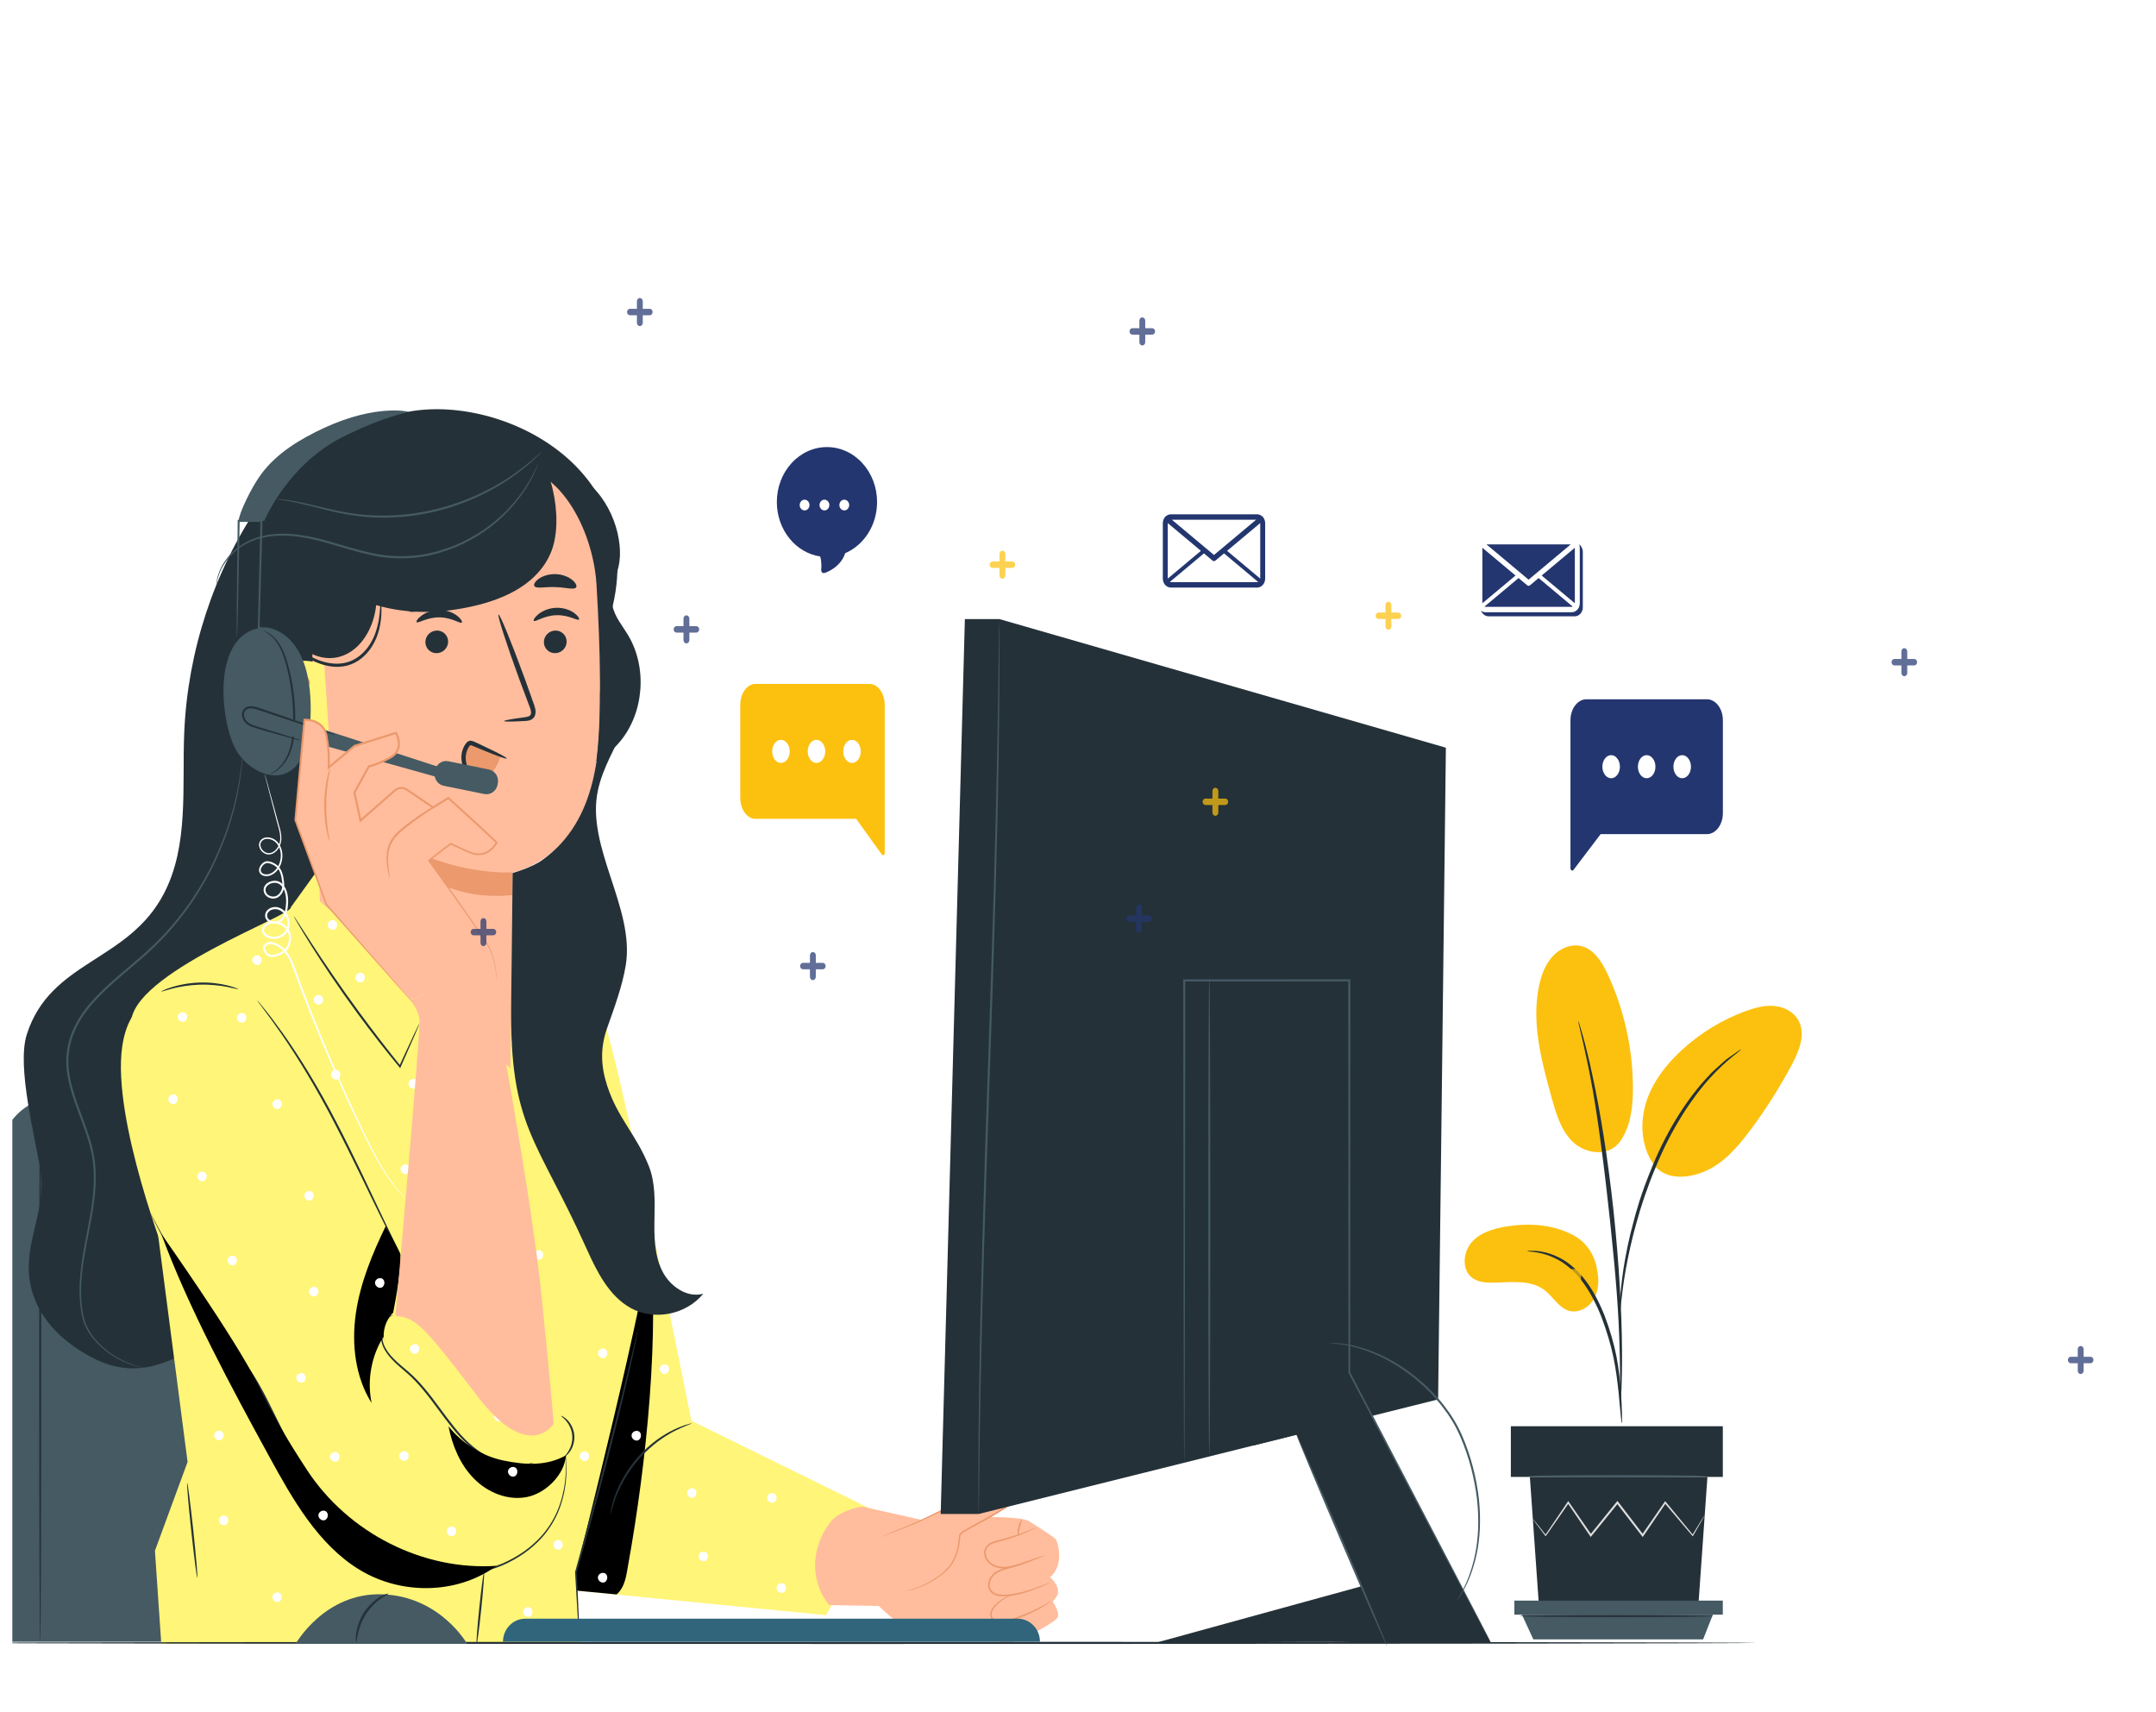 <svg width="699" height="555" viewBox="0 0 699 555" fill="none" xmlns="http://www.w3.org/2000/svg">
<g clip-path="url(#clip0)" filter="url(#filter0_d)">
<path d="M510.137 396.457C503.416 392.864 495.5 392.396 488.039 393.675C484.031 394.361 479.853 395.603 477.126 398.723C474.398 401.844 473.88 407.334 477.013 410.014C478.876 411.611 481.477 411.851 483.894 411.824C489.736 411.753 496.217 410.687 500.883 414.329C503.546 416.406 505.318 419.861 508.502 420.881C511.615 421.881 515.13 419.978 516.78 417.065C518.432 414.154 518.487 410.513 517.718 407.231C517.718 407.231 516.906 400.076 510.137 396.457Z" fill="#FCC10F"/>
<path d="M525.533 365.658C521.424 371.739 513.437 369.726 509.733 366.014C506.03 362.302 504.464 356.923 503.04 351.792C499.785 340.069 496.501 327.77 498.922 315.833C499.645 312.264 500.933 308.704 503.353 306.056C505.774 303.409 509.496 301.833 512.899 302.764C516.925 303.867 519.431 307.955 521.239 311.843C526.557 323.271 529.371 335.94 529.412 348.627C529.432 354.552 528.759 360.765 525.533 365.658Z" fill="#FCC10F"/>
<path d="M536.819 374.384C532.357 368.898 531.51 360.894 533.496 354.019C535.481 347.145 539.967 341.298 545.137 336.524C551.197 330.926 558.322 326.569 565.982 323.78C568.996 322.682 572.175 321.815 575.355 322.129C578.536 322.444 581.74 324.129 583.224 327.062C585.417 331.397 583.314 336.654 581.039 340.944C577.031 348.503 572.449 355.732 567.347 362.546C563.244 368.03 558.543 373.436 552.289 375.914C546.035 378.392 539.538 378.1 536.223 373.605" fill="#FCC10F"/>
<path d="M525.812 457.4C525.735 457.406 525.61 456.42 525.44 454.636C525.251 452.625 525.013 450.099 524.731 447.094C524.392 443.921 523.945 440.144 523.095 436.032C522.247 431.93 520.919 427.486 519.214 422.976C517.449 418.494 515.297 414.418 512.78 411.161C510.282 407.889 507.376 405.52 504.644 404.154C501.921 402.759 499.481 402.196 497.794 401.943C496.092 401.763 495.138 401.623 495.137 401.544C495.137 401.466 496.092 401.454 497.841 401.502C499.572 401.621 502.114 402.078 504.983 403.429C507.861 404.753 510.944 407.156 513.566 410.496C516.207 413.822 518.439 417.986 520.236 422.549C521.97 427.136 523.277 431.629 524.089 435.818C524.896 440.003 525.266 443.821 525.508 447.02C525.739 450.223 525.826 452.817 525.869 454.61C525.907 456.402 525.888 457.396 525.812 457.4Z" fill="#253138"/>
<path d="M525.31 451.595C525.273 451.594 525.248 451.154 525.238 450.314C525.241 449.352 525.244 448.137 525.248 446.647C525.256 443.466 525.255 438.861 525.09 433.174C524.819 421.799 523.874 409.558 522.048 392.301C520.319 376.074 517.999 357.192 515.551 344.914C515.026 342.12 514.497 339.606 513.998 337.407C513.524 335.2 513.119 333.3 512.728 331.76C512.392 330.312 512.118 329.133 511.901 328.196C511.724 327.377 511.648 326.943 511.684 326.932C511.721 326.923 511.868 327.334 512.114 328.134C512.385 329.056 512.724 330.219 513.142 331.647C513.598 333.172 514.065 335.061 514.598 337.257C515.153 339.448 515.737 341.954 516.313 344.743C518.735 355.869 521.299 371.418 523.143 388.716C524.972 406.01 525.795 421.757 525.869 433.159C525.934 438.86 525.817 443.473 525.677 446.657C525.589 448.146 525.518 449.36 525.46 450.323C525.398 451.16 525.348 451.598 525.31 451.595Z" fill="#253138"/>
<path d="M525.237 421.226C525.16 421.223 525.174 419.865 525.262 417.396C525.398 414.935 525.725 411.378 526.394 407.018C527.104 402.671 528.095 397.507 529.652 391.897C530.326 389.333 531.912 383.188 535.753 374.006C540.816 361.564 547.691 351.394 553.675 345.092C555.077 343.421 556.64 342.214 557.889 341.032C558.537 340.467 559.108 339.901 559.691 339.453C560.277 339.034 560.821 338.645 561.327 338.284C563.296 336.89 564.398 336.153 564.439 336.219C564.616 336.469 560.029 339.265 554.237 345.65C548.47 352.021 541.784 362.122 536.764 374.458C533.964 381.15 532.012 387.12 530.628 392.187C529.028 397.744 527.964 402.852 527.162 407.157C526.398 411.471 525.956 414.993 525.69 417.432C525.47 419.875 525.312 421.229 525.237 421.226Z" fill="#253138"/>
<path d="M553.567 474.799L550.63 516.49H498.939L496.002 474.799H553.567Z" fill="#253138"/>
<path d="M558.558 474.797H489.834V458.366H558.558V474.797Z" fill="#253138"/>
<path d="M558.558 514.893V519.449H555.328H490.972V514.893H558.558Z" fill="#455A63"/>
<path d="M552.164 527.465L555.33 519.449H493.432L497.126 527.465H552.164Z" fill="#455A63"/>
<path d="M496.962 488.423C496.95 488.433 497.032 488.562 497.203 488.805C497.409 489.087 497.662 489.437 497.975 489.867C498.71 490.84 499.718 492.177 500.987 493.86L501.12 494.037L501.25 493.852C503.143 491.139 505.672 487.516 508.648 483.25H508.222C510.422 486.479 512.874 490.075 515.505 493.936L515.733 494.272L515.989 493.956C518.677 490.643 521.596 487.043 524.627 483.307L524.13 483.3C524.279 483.496 524.442 483.708 524.604 483.919C527.284 487.399 529.875 490.768 532.328 493.952L532.585 494.286L532.823 493.939C535.445 490.095 537.895 486.503 540.111 483.255L539.687 483.276C543.278 487.516 546.324 491.113 548.661 493.871L548.82 494.059L548.942 493.847C550.124 491.787 551.068 490.147 551.752 488.956C552.045 488.425 552.283 487.996 552.473 487.653C552.631 487.355 552.707 487.198 552.692 487.189C552.68 487.179 552.577 487.32 552.392 487.602C552.183 487.931 551.919 488.344 551.594 488.855C550.877 490.023 549.886 491.636 548.645 493.658L548.924 493.634C546.624 490.84 543.628 487.202 540.094 482.91L539.872 482.639L539.67 482.932C537.436 486.164 534.964 489.739 532.318 493.566L532.814 493.552C530.367 490.362 527.781 486.99 525.108 483.505C524.945 483.292 524.782 483.081 524.632 482.886L524.387 482.567L524.134 482.88C521.112 486.622 518.2 490.228 515.52 493.549L516.004 493.568C513.346 489.726 510.87 486.149 508.648 482.937L508.433 482.626L508.222 482.937C505.308 487.248 502.833 490.912 500.98 493.653L501.243 493.645C499.923 492.006 498.875 490.703 498.111 489.754C497.771 489.346 497.495 489.014 497.273 488.748C497.079 488.523 496.973 488.413 496.962 488.423Z" fill="#DFDFDF"/>
<path d="M495.283 474.522C495.283 474.707 508.235 474.857 524.208 474.857C540.186 474.857 553.135 474.707 553.135 474.522C553.135 474.338 540.186 474.189 524.208 474.189C508.235 474.189 495.283 474.338 495.283 474.522Z" fill="#455A63"/>
<path d="M492.671 519.899C492.671 520.084 506.748 520.232 524.108 520.232C541.473 520.232 555.547 520.084 555.547 519.899C555.547 519.714 541.473 519.564 524.108 519.564C506.748 519.564 492.671 519.714 492.671 519.899Z" fill="#253138"/>
<path d="M-0.331 528.222H158.629V371.711C158.629 360.594 149.933 351.584 139.205 351.584H19.096C8.367 351.584 -0.331 360.594 -0.331 371.711V528.222Z" fill="#455A63"/>
<path d="M13.035 352.485C12.85 352.485 12.702 391.809 12.702 440.305C12.702 488.818 12.85 528.133 13.035 528.133C13.221 528.133 13.37 488.818 13.37 440.305C13.37 391.809 13.221 352.485 13.035 352.485Z" fill="#253138"/>
<path d="M83.894 159.823C69.33 181.334 60.842 207.206 59.734 233.456C58.985 251.155 61.285 270.016 53.178 285.614C41.549 307.989 16.386 307.23 8.682 331.359C5.331 341.851 11.507 364.947 13.173 375.865C15.065 388.274 7.741 398.694 9.634 411.104C11.369 422.478 19.584 430.598 29.453 435.894C38.232 440.606 46.35 440.731 55.485 436.814C72.89 429.347 87.376 421.466 99.776 406.774C117.187 386.147 122.446 357.589 125.42 330.359C131.977 270.329 130.649 209.379 121.48 149.718" fill="#253138"/>
<path d="M46.672 439.351C46.672 439.351 46.483 439.29 46.111 439.205C45.738 439.113 45.177 439.025 44.464 438.8C43.034 438.406 40.933 437.7 38.453 436.309C35.987 434.927 33.067 432.892 30.509 429.711C29.245 428.123 28.088 426.224 27.403 424.003C26.75 421.781 26.454 419.283 26.316 416.691C26.069 411.475 26.837 405.768 27.98 399.736C29.1 393.697 30.62 387.253 30.985 380.276C31.161 376.801 31.015 373.188 30.259 369.608C29.543 366.02 28.292 362.513 26.994 358.99C25.686 355.469 24.311 351.909 23.316 348.179C22.373 344.458 21.794 340.507 22.424 336.605C22.973 332.699 24.517 329.045 26.592 325.848C28.663 322.636 31.234 319.866 33.874 317.299C39.18 312.169 44.923 307.931 49.828 303.172C59.727 293.726 66.394 282.977 70.607 273.449C72.706 268.668 74.318 264.203 75.39 260.18C76.008 258.192 76.357 256.279 76.799 254.553C77.129 252.802 77.432 251.201 77.704 249.757C78.112 246.851 78.409 244.594 78.49 243.049C78.545 242.304 78.591 241.722 78.622 241.298C78.648 240.903 78.645 240.699 78.645 240.699C78.645 240.699 78.602 240.899 78.553 241.291C78.505 241.716 78.441 242.293 78.358 243.035C78.233 244.573 77.894 246.82 77.446 249.71C77.157 251.146 76.837 252.738 76.488 254.478C76.028 256.195 75.662 258.096 75.03 260.07C73.93 264.066 72.294 268.499 70.177 273.243C65.931 282.696 59.265 293.35 49.412 302.703C44.535 307.413 38.78 311.639 33.428 316.802C30.763 319.387 28.156 322.188 26.042 325.464C23.923 328.72 22.327 332.48 21.763 336.504C21.114 340.527 21.713 344.585 22.673 348.36C23.687 352.144 25.075 355.722 26.382 359.235C27.682 362.749 28.928 366.221 29.634 369.744C30.383 373.258 30.535 376.809 30.37 380.246C30.027 387.141 28.537 393.571 27.437 399.627C26.313 405.679 25.563 411.438 25.844 416.715C26 419.349 26.309 421.845 26.999 424.139C27.722 426.422 28.921 428.353 30.221 429.957C32.852 433.17 35.824 435.189 38.331 436.549C40.853 437.913 42.981 438.583 44.432 438.936C45.886 439.294 46.672 439.351 46.672 439.351Z" fill="#455A63"/>
<path d="M285.774 486.898L224.146 456.57C224.146 456.57 200.146 335.819 195.608 326.749C191.07 317.682 172.099 309.845 172.099 309.845L175.277 473.359L180.906 511.076L267.822 519.608L285.774 486.898Z" fill="#FFF578"/>
<path d="M338.376 515.505C338.717 515.492 340.431 516.604 338.994 519.408C337.557 522.21 327.123 531.484 324.051 528.253C320.98 525.023 325.67 521.082 325.67 521.082L338.376 515.505Z" fill="#FFBD9D"/>
<path d="M325.227 521.207C325.227 521.207 312.626 522.853 307.773 524.765C302.503 526.839 296.086 525.425 291.767 522.392C287.448 519.36 284.929 516.62 284.929 516.62L268.852 516.356C268.852 516.356 261.134 508.068 265.716 495.716C266.516 493.562 267.378 491.856 269.4 489.214C271.309 487.075 274.325 485.34 279.536 484.407L298.636 488.681C298.636 488.681 328.229 486.491 333.488 489.069C333.488 489.069 340.1 493.13 342.146 494.834C342.916 495.476 345.26 503.277 340.448 507.333C340.448 507.333 344.637 510.788 342.368 513.883L341.28 515.257C341.28 515.257 344.098 519.036 342.652 520.681C341.206 522.326 328.545 530.016 324.015 528.182C319.486 526.35 323.234 522.002 325.227 521.207Z" fill="#FFBD9D"/>
<path d="M337.28 500.592C337.264 500.556 336.712 500.78 335.714 501.174C334.715 501.566 333.268 502.124 331.451 502.724C330.543 503.023 329.541 503.329 328.457 503.625C327.38 503.931 326.2 504.17 324.976 504.581C323.768 504.999 322.462 505.589 321.506 506.75C320.599 507.871 319.983 509.545 320.578 511.13C320.869 511.908 321.477 512.5 322.143 512.87C322.818 513.231 323.542 513.402 324.246 513.478C325.667 513.617 327 513.43 328.262 513.259C330.786 512.858 332.985 512.158 334.792 511.496C336.602 510.833 338.029 510.206 339.014 509.771C339.996 509.331 340.53 509.066 340.517 509.033C340.503 508.995 339.942 509.195 338.938 509.573C337.931 509.947 336.485 510.518 334.673 511.13C332.863 511.742 330.675 512.395 328.193 512.761C326.955 512.919 325.628 513.088 324.301 512.947C323.64 512.874 322.977 512.708 322.387 512.391C321.81 512.067 321.304 511.568 321.066 510.925C320.563 509.625 321.078 508.109 321.9 507.094C322.739 506.056 323.965 505.469 325.128 505.058C326.307 504.647 327.488 504.389 328.573 504.06C329.658 503.743 330.661 503.414 331.568 503.09C333.381 502.44 334.815 501.823 335.793 501.368C336.77 500.912 337.294 500.624 337.28 500.592Z" fill="#EB996D"/>
<path d="M336.147 491.154C336.132 491.118 335.582 491.34 334.591 491.738C333.597 492.134 332.161 492.707 330.358 493.329C328.556 493.953 326.387 494.627 323.946 495.233C322.742 495.553 321.353 495.807 320.209 496.8C319.65 497.289 319.226 498.011 319.114 498.804C318.994 499.591 319.129 500.403 319.439 501.132C320.072 502.623 321.405 503.577 322.737 504.041C324.084 504.52 325.487 504.552 326.754 504.371C329.305 503.975 331.403 503.027 333.214 502.434C334.946 501.804 336.381 501.284 337.473 500.887C338.474 500.512 339.024 500.286 339.012 500.251C339.001 500.217 338.431 500.372 337.408 500.687C336.304 501.04 334.853 501.505 333.098 502.066C331.274 502.616 329.143 503.523 326.693 503.873C325.47 504.034 324.158 503.989 322.904 503.537C321.669 503.1 320.471 502.217 319.92 500.911C319.339 499.625 319.53 498.044 320.548 497.203C321.527 496.333 322.859 496.045 324.061 495.722C326.513 495.083 328.685 494.366 330.48 493.693C332.277 493.019 333.698 492.391 334.67 491.935C335.64 491.473 336.161 491.186 336.147 491.154Z" fill="#EB996D"/>
<path d="M330.073 493.85C330.225 493.848 330.309 492.648 330.644 491.226C330.969 489.8 331.421 488.692 331.286 488.619C331.168 488.547 330.477 489.595 330.133 491.099C329.78 492.6 329.935 493.859 330.073 493.85Z" fill="#EB996D"/>
<path d="M285.602 494.242L296.836 489.757C296.836 489.757 328.032 474.671 328.558 475.487C329.086 476.305 330.776 476.216 330.408 480.156C330.038 484.097 311.858 492.043 311.284 493.408C310.709 494.773 311.667 501.677 304.953 506.621C298.239 511.565 293.393 511.674 293.393 511.674" fill="#FFBD9D"/>
<path d="M293.394 511.673C293.394 511.682 293.485 511.689 293.661 511.682C293.837 511.673 294.098 511.653 294.438 511.602C295.117 511.504 296.114 511.295 297.354 510.877C298.598 510.463 300.08 509.83 301.709 508.913C303.322 507.977 305.156 506.864 306.882 505.196C308.611 503.549 310.026 501.172 310.713 498.393C311.074 497.009 311.201 495.509 311.376 494.045C311.399 493.859 311.439 493.693 311.486 493.545C311.525 493.444 311.639 493.351 311.78 493.235C312.059 493.017 312.376 492.818 312.693 492.623C313.33 492.233 313.997 491.86 314.671 491.485C317.377 489.991 320.257 488.48 323.162 486.751C324.615 485.887 326.075 484.969 327.493 483.922C328.197 483.388 328.893 482.828 329.527 482.162C329.845 481.835 330.137 481.462 330.384 481.039C330.491 480.814 330.602 480.59 330.642 480.315C330.697 480.052 330.684 479.839 330.708 479.598C330.744 478.669 330.715 477.671 330.227 476.787C329.988 476.345 329.589 476.013 329.237 475.758C329.058 475.626 328.9 475.505 328.805 475.372C328.772 475.339 328.832 475.384 328.697 475.26C328.554 475.167 328.527 475.199 328.478 475.188C328.367 475.18 328.334 475.2 328.257 475.206C328.137 475.23 328.024 475.258 327.917 475.288C326.227 475.828 324.679 476.532 323.128 477.194C320.044 478.54 317.101 479.9 314.299 481.206C308.698 483.819 303.679 486.233 299.473 488.276C298.42 488.776 297.425 489.299 296.472 489.717C295.501 490.112 294.584 490.486 293.725 490.836C292.021 491.534 290.548 492.14 289.327 492.64C288.153 493.132 287.227 493.521 286.555 493.802C286.264 493.931 286.029 494.033 285.839 494.118C285.679 494.192 285.599 494.234 285.602 494.242C285.605 494.252 285.691 494.226 285.858 494.17C286.053 494.1 286.295 494.013 286.594 493.904C287.274 493.646 288.213 493.291 289.404 492.838C290.634 492.361 292.12 491.784 293.837 491.118C294.702 490.778 295.626 490.417 296.604 490.035C297.582 489.619 298.567 489.116 299.629 488.625C303.873 486.639 308.907 484.28 314.495 481.663C317.301 480.374 320.25 479.022 323.328 477.686C324.867 477.034 326.444 476.323 328.054 475.812C328.154 475.782 328.253 475.759 328.344 475.741C328.376 475.738 328.448 475.722 328.447 475.73C328.453 475.713 328.444 475.77 328.464 475.686C328.497 475.586 328.456 475.601 328.483 475.553C328.491 475.538 328.503 475.525 328.52 475.514C328.166 475.763 328.43 475.596 328.356 475.657L328.387 475.698C328.552 475.926 328.756 476.067 328.93 476.198C329.283 476.458 329.582 476.711 329.776 477.066C330.17 477.77 330.224 478.689 330.183 479.573C330.156 480.049 330.136 480.417 329.924 480.775C329.714 481.132 329.454 481.474 329.151 481.783C328.554 482.41 327.875 482.959 327.186 483.481C325.795 484.512 324.346 485.425 322.905 486.289C320.019 488.016 317.15 489.533 314.442 491.042C313.766 491.423 313.099 491.799 312.451 492.201C312.126 492.405 311.806 492.604 311.496 492.849C311.355 492.967 311.157 493.114 311.055 493.365C310.984 493.577 310.94 493.779 310.918 493.968C310.744 495.496 310.635 496.922 310.29 498.281C309.639 500.989 308.293 503.293 306.623 504.92C304.965 506.556 303.149 507.697 301.568 508.647C299.967 509.58 298.51 510.234 297.29 510.676C296.069 511.12 295.089 511.361 294.421 511.494C294.086 511.562 293.829 511.599 293.656 511.626C293.482 511.651 293.394 511.663 293.394 511.673Z" fill="#EB996D"/>
<path d="M327.798 513.191C327.789 513.161 327.351 513.248 326.604 513.551C325.859 513.853 324.803 514.39 323.664 515.313C323.102 515.783 322.503 516.319 321.962 517.022C321.446 517.71 320.92 518.64 321.056 519.743C321.191 520.854 322.108 521.73 323.135 522.072C324.197 522.441 325.348 522.266 326.405 521.965C330.585 520.646 334.223 519.054 336.746 517.662C338.008 516.967 338.994 516.342 339.655 515.88C340.319 515.42 340.666 515.135 340.647 515.105C340.625 515.071 340.241 515.296 339.549 515.699C338.858 516.102 337.851 516.673 336.578 517.318C334.039 518.609 330.391 520.138 326.266 521.438C325.251 521.732 324.2 521.876 323.298 521.565C322.395 521.268 321.649 520.539 321.536 519.671C321.406 518.798 321.834 517.954 322.31 517.297C322.797 516.632 323.369 516.084 323.897 515.611C326.073 513.752 327.849 513.296 327.798 513.191Z" fill="#EB996D"/>
<path d="M181.348 511.115C191.442 475.84 200.344 430.405 210.439 395.13C214.127 427.698 209.51 470.691 203.725 502.93C203.046 506.706 202.734 510.411 199.907 512.895L181.348 511.115Z" fill="black"/>
<path d="M197.878 486.9C198.013 486.933 198.44 484.598 199.809 481.075C200.479 479.31 201.46 477.287 202.705 475.141C203.99 473.021 205.562 470.793 207.448 468.664C209.359 466.557 211.387 464.765 213.333 463.28C215.305 461.834 217.18 460.671 218.829 459.849C222.118 458.172 224.335 457.56 224.291 457.423C224.28 457.376 223.725 457.515 222.73 457.806C222.227 457.942 221.62 458.132 220.938 458.42C220.254 458.698 219.455 458.972 218.626 459.406C216.929 460.184 215 461.319 212.976 462.759C210.978 464.24 208.902 466.048 206.958 468.192C205.039 470.358 203.453 472.638 202.178 474.811C200.941 477.009 199.991 479.086 199.368 480.897C199.011 481.785 198.807 482.632 198.59 483.36C198.364 484.087 198.226 484.727 198.131 485.256C197.925 486.308 197.833 486.89 197.878 486.9Z" fill="#253138"/>
<path d="M178.631 308.201C178.631 308.201 210.915 382.919 210.915 396.637C210.915 410.356 186.725 505.666 186.725 505.666C186.954 509.449 187.898 528.447 187.898 528.447L52.294 528.927L50.23 498.725L60.814 469.943L50.239 388.58C50.239 388.58 43.123 341.339 42.49 328.128C41.699 311.596 95.741 292.434 94.269 290.147L103.599 277.203L157.067 322.185L167.631 290.57L180.287 302.966L178.631 308.201Z" fill="#FFF578"/>
<path d="M89.831 328.077C104.506 353.808 131.368 400.699 131.368 400.699L179.501 457.564C179.501 457.564 182.649 486.462 176.352 495.319C170.055 504.174 159.259 510.234 159.259 510.234C159.259 510.234 146.551 510.234 130.413 496.25C114.274 482.268 69.739 424.47 69.739 424.47L54.445 405.362C54.445 405.362 36.216 358.942 39.618 335.318C40.931 326.211 44.672 322.422 49.668 318.245C62.215 307.754 81.629 313.694 89.831 328.077Z" fill="#FFF578"/>
<path d="M48.792 389.229C48.782 389.234 48.858 389.413 49.015 389.756C49.189 390.126 49.426 390.628 49.729 391.27C50.368 392.596 51.346 394.533 52.684 396.983C55.341 401.894 59.468 408.832 64.871 417.196C67.574 421.374 70.599 425.908 73.916 430.725C77.2 435.569 81.022 440.505 84.132 446.308C87.322 452.055 90.063 458.445 93.47 464.784C96.877 471.119 100.899 477.412 105.703 483.292C110.518 489.158 115.963 494.272 121.917 498.144C127.85 502.045 134.322 504.57 140.691 505.677C147.059 506.817 153.334 506.446 158.878 504.878C161.661 504.121 164.231 502.96 166.57 501.645C168.918 500.343 171.055 498.853 172.909 497.2C174.781 495.576 176.39 493.809 177.686 491.963C179.034 490.155 180.022 488.246 180.848 486.431C182.429 482.749 183.094 479.32 183.437 476.527C183.71 473.72 183.723 471.527 183.655 470.046C183.614 469.331 183.583 468.773 183.56 468.364C183.536 467.984 183.516 467.79 183.505 467.791C183.494 467.791 183.491 467.988 183.493 468.368C183.501 468.777 183.509 469.335 183.52 470.05C183.547 471.527 183.488 473.71 183.177 476.495C182.798 479.263 182.102 482.651 180.509 486.27C179.676 488.055 178.689 489.927 177.348 491.699C176.059 493.507 174.46 495.235 172.603 496.825C170.769 498.442 168.653 499.9 166.326 501.175C164.006 502.461 161.479 503.589 158.732 504.323C153.267 505.843 147.077 506.189 140.792 505.046C134.506 503.935 128.127 501.435 122.266 497.569C116.383 493.733 110.992 488.666 106.212 482.845C101.444 477.008 97.439 470.751 94.044 464.454C90.646 458.155 87.891 451.766 84.666 445.989C81.515 440.152 77.657 435.201 74.365 430.391C71.033 425.592 67.987 421.08 65.261 416.922C59.814 408.602 55.631 401.712 52.91 396.848C51.539 394.423 50.525 392.509 49.848 391.205C49.521 390.577 49.264 390.086 49.076 389.723C48.899 389.391 48.803 389.224 48.792 389.229Z" fill="#253138"/>
<path d="M181.911 454.997C181.853 455.097 182.595 455.531 183.48 456.553C184.36 457.551 185.341 459.239 185.528 461.299C185.708 463.359 185.042 465.206 184.353 466.355C183.665 467.526 183.011 468.095 183.087 468.181C183.124 468.244 183.908 467.802 184.746 466.627C185.58 465.483 186.391 463.5 186.195 461.234C185.988 458.972 184.84 457.178 183.818 456.209C182.784 455.215 181.938 454.929 181.911 454.997Z" fill="#253138"/>
<path d="M173.059 470.094C173.05 470.071 172.79 470.134 172.306 470.273C172.062 470.338 171.767 470.445 171.41 470.529C171.037 470.601 170.621 470.676 170.164 470.764C168.29 471.081 165.478 471.046 162.226 470.002C158.995 468.929 155.377 466.865 152.008 463.776C148.633 460.687 145.599 456.567 142.43 452.26C139.272 447.939 136.082 443.876 132.562 440.83C130.815 439.31 129.101 437.963 127.674 436.517C126.247 435.083 125.103 433.528 124.463 431.932C123.257 428.654 124.068 425.579 125.203 424.082C126.39 422.532 127.584 422.379 127.524 422.284C127.517 422.264 127.262 422.329 126.776 422.506C126.319 422.734 125.629 423.12 125 423.912C123.744 425.441 122.808 428.624 124.02 432.111C124.674 433.82 125.839 435.435 127.285 436.926C128.728 438.424 130.447 439.8 132.162 441.317C135.605 444.341 138.74 448.361 141.899 452.681C145.068 456.985 148.137 461.13 151.602 464.256C155.054 467.374 158.766 469.434 162.088 470.468C165.429 471.476 168.316 471.435 170.208 471.03C170.667 470.919 171.085 470.82 171.46 470.73C171.816 470.622 172.108 470.494 172.347 470.408C172.822 470.224 173.066 470.116 173.059 470.094Z" fill="#253138"/>
<path d="M83.299 320.175C83.281 320.191 83.468 320.466 83.839 320.978C84.254 321.537 84.801 322.274 85.483 323.194C86.947 325.086 88.963 327.908 91.418 331.42C96.283 338.475 102.53 348.579 108.547 360.255C114.601 371.916 119.615 382.732 123.451 390.452C125.358 394.32 126.926 397.437 128.056 399.563C128.598 400.579 129.032 401.392 129.364 402.01C129.668 402.567 129.839 402.853 129.859 402.841C129.88 402.83 129.75 402.521 129.483 401.945C129.181 401.312 128.783 400.479 128.286 399.438C127.211 397.196 125.711 394.069 123.873 390.233C120.148 382.46 115.201 371.609 109.134 359.927C103.105 348.228 96.775 338.129 91.802 331.133C89.292 327.65 87.214 324.868 85.686 323.025C84.963 322.139 84.383 321.428 83.943 320.888C83.538 320.406 83.317 320.159 83.299 320.175Z" fill="#253138"/>
<path d="M183.506 467.791C177.245 471.308 170.372 470.934 163.383 469.513C156.396 468.091 149.924 464.079 145.41 458.37C146.625 464.692 149.239 470.872 153.69 475.375C158.142 479.879 164.586 482.499 170.704 481.337C176.825 480.177 183 474.216 183.506 467.791Z" fill="black"/>
<path d="M124.297 429.392C120.361 435.642 118.955 443.548 120.483 450.841C115.181 442.429 113.936 431.778 115.363 421.838C116.79 411.9 120.685 402.528 125.027 393.542C125.027 393.542 129.816 401.917 129.859 402.842C130.092 407.679 128.373 416.786 127.471 421.537C125.06 423.891 123.92 427.561 124.552 430.931" fill="black"/>
<path d="M162.285 502.603C149.523 512.91 130.584 513.396 116.621 504.926C103.172 496.769 94.894 482.084 87.208 468.037C75.311 446.294 60.795 419.407 52.296 396.014C52.296 396.014 76.121 429.696 83.301 444.213C88.719 455.167 92.876 462.385 99.548 472.568C112.957 493.027 137.235 505.281 161.047 503.607" fill="black"/>
<path d="M187.896 528.445C187.91 528.444 187.919 528.303 187.918 528.029C187.913 527.703 187.905 527.305 187.896 526.814C187.858 525.684 187.804 524.141 187.736 522.205C187.556 518.157 187.306 512.48 187.004 505.653L186.992 505.747C189.3 497.766 191.997 488.084 194.788 477.625C198.489 463.762 201.612 451.146 203.712 441.976C204.761 437.39 205.579 433.67 206.091 431.09C206.334 429.849 206.529 428.859 206.676 428.116C206.803 427.435 206.857 427.074 206.834 427.069C206.812 427.065 206.712 427.414 206.545 428.086C206.367 428.821 206.132 429.801 205.837 431.03C205.21 433.657 204.331 437.339 203.252 441.859C201.034 450.994 197.843 463.582 194.143 477.44C191.353 487.895 188.698 497.587 186.462 505.583L186.446 505.634L186.45 505.679C186.85 512.504 187.181 518.175 187.419 522.222C187.55 524.154 187.655 525.696 187.731 526.825C187.772 527.312 187.806 527.71 187.833 528.033C187.862 528.307 187.881 528.445 187.896 528.445Z" fill="#253138"/>
<path d="M52.237 317.445C52.275 317.552 53.624 317.057 55.85 316.484C58.077 315.91 61.207 315.329 64.701 315.216C68.198 315.112 71.358 315.497 73.612 315.934C75.868 316.366 77.243 316.777 77.275 316.669C77.29 316.624 76.96 316.475 76.348 316.248C75.741 316.011 74.839 315.735 73.709 315.454C71.451 314.889 68.241 314.419 64.681 314.524C61.125 314.639 57.948 315.308 55.727 316.012C54.616 316.362 53.73 316.693 53.137 316.967C52.54 317.234 52.219 317.401 52.237 317.445Z" fill="#253138"/>
<path d="M95.19 292.911C95.169 292.925 95.287 293.163 95.533 293.603C95.819 294.105 96.18 294.736 96.624 295.51C97.589 297.158 99.019 299.52 100.83 302.41C104.465 308.178 109.661 316.036 115.808 324.403C120.754 331.145 125.545 337.196 129.47 341.937L129.745 342.27L129.919 341.876C131.783 337.638 133.326 334.13 134.446 331.585C134.946 330.41 135.349 329.458 135.661 328.725C135.931 328.064 136.062 327.706 136.037 327.695C136.012 327.683 135.832 328.016 135.515 328.653C135.171 329.37 134.722 330.301 134.17 331.45C132.998 333.969 131.383 337.444 129.431 341.639L129.881 341.575C126.024 336.786 121.278 330.716 116.341 323.984C110.203 315.63 104.955 307.831 101.223 302.138C99.412 299.337 97.929 297.043 96.844 295.367C96.357 294.62 95.962 294.012 95.646 293.529C95.366 293.112 95.209 292.898 95.19 292.911Z" fill="#253138"/>
<path d="M63.971 507.476C64.156 507.455 63.567 500.548 62.658 492.051C61.748 483.552 60.862 476.679 60.679 476.7C60.495 476.722 61.083 483.626 61.992 492.128C62.902 500.626 63.788 507.499 63.971 507.476Z" fill="#253138"/>
<path d="M156.921 505.666C156.737 505.646 156.053 510.837 155.392 517.258C154.731 523.683 154.343 528.906 154.527 528.926C154.711 528.947 155.396 523.757 156.056 517.333C156.719 510.91 157.104 505.687 156.921 505.666Z" fill="#253138"/>
<path d="M88.331 353.684C88.499 352.584 89.969 351.98 90.82 352.658L90.907 352.733C91.709 353.475 91.406 355.084 90.391 355.458C89.379 355.831 88.162 354.783 88.331 353.684Z" fill="white"/>
<path d="M101.721 319.866C101.89 318.767 103.359 318.163 104.211 318.843L104.297 318.917C105.099 319.66 104.795 321.267 103.782 321.641C102.769 322.015 101.552 320.966 101.721 319.866Z" fill="white"/>
<path d="M132.452 347.097C132.62 345.997 134.089 345.393 134.941 346.071L135.028 346.146C135.83 346.888 135.525 348.497 134.512 348.871C133.499 349.244 132.283 348.196 132.452 347.097Z" fill="white"/>
<path d="M165.673 333.424C165.841 332.323 167.31 331.719 168.162 332.398L168.249 332.472C169.05 333.215 168.746 334.824 167.733 335.196C166.719 335.57 165.503 334.523 165.673 333.424Z" fill="white"/>
<path d="M171.551 319.944C171.719 318.844 173.188 318.238 174.04 318.918L174.127 318.993C174.928 319.735 174.624 321.344 173.611 321.716C172.599 322.09 171.381 321.043 171.551 319.944Z" fill="white"/>
<path d="M168.998 304.366C169.166 303.267 170.638 302.663 171.488 303.343L171.575 303.417C172.377 304.16 172.072 305.768 171.058 306.141C170.046 306.515 168.83 305.466 168.998 304.366Z" fill="white"/>
<path d="M187.395 325.791C187.564 324.69 189.033 324.086 189.884 324.765L189.972 324.839C190.773 325.582 190.469 327.191 189.455 327.565C188.442 327.937 187.226 326.89 187.395 325.791Z" fill="white"/>
<path d="M144.777 331.968C144.947 330.869 146.417 330.265 147.267 330.945L147.355 331.019C148.156 331.762 147.852 333.371 146.838 333.743C145.825 334.117 144.609 333.069 144.777 331.968Z" fill="white"/>
<path d="M180.859 359.735C181.027 358.634 182.497 358.03 183.348 358.709L183.435 358.783C184.237 359.526 183.934 361.135 182.919 361.509C181.907 361.881 180.69 360.834 180.859 359.735Z" fill="white"/>
<path d="M213.887 439.601C214.056 438.502 215.527 437.898 216.377 438.578L216.464 438.653C217.266 439.395 216.961 441.004 215.947 441.376C214.935 441.75 213.719 440.702 213.887 439.601Z" fill="white"/>
<path d="M202.104 393.54C202.272 392.44 203.742 391.836 204.593 392.514L204.68 392.589C205.482 393.331 205.179 394.94 204.164 395.313C203.152 395.687 201.935 394.639 202.104 393.54Z" fill="white"/>
<path d="M115.239 312.655C115.409 311.556 116.878 310.95 117.729 311.63L117.815 311.705C118.618 312.447 118.314 314.056 117.301 314.428C116.287 314.802 115.071 313.755 115.239 312.655Z" fill="white"/>
<path d="M73.784 404.374C73.954 403.275 75.423 402.671 76.275 403.351L76.361 403.426C77.163 404.168 76.859 405.777 75.846 406.149C74.832 406.523 73.616 405.475 73.784 404.374Z" fill="white"/>
<path d="M57.631 325.444C57.8 324.343 59.269 323.739 60.121 324.418L60.207 324.494C61.009 325.236 60.705 326.844 59.692 327.217C58.679 327.59 57.462 326.543 57.631 325.444Z" fill="white"/>
<path d="M63.973 377.134C64.142 376.034 65.612 375.43 66.463 376.108L66.549 376.184C67.352 376.927 67.047 378.534 66.034 378.908C65.021 379.281 63.805 378.235 63.973 377.134Z" fill="white"/>
<path d="M100.197 414.458C100.366 413.359 101.835 412.754 102.686 413.434L102.774 413.508C103.575 414.251 103.272 415.858 102.257 416.232C101.245 416.605 100.028 415.559 100.197 414.458Z" fill="white"/>
<path d="M98.672 383.389C98.842 382.288 100.311 381.684 101.162 382.363L101.248 382.437C102.051 383.18 101.747 384.789 100.733 385.163C99.72 385.535 98.504 384.488 98.672 383.389Z" fill="white"/>
<path d="M76.818 325.712C76.986 324.613 78.455 324.009 79.307 324.689L79.394 324.764C80.195 325.506 79.891 327.115 78.878 327.488C77.865 327.861 76.648 326.813 76.818 325.712Z" fill="white"/>
<path d="M106.238 295.611C106.407 294.511 107.876 293.905 108.727 294.585L108.814 294.66C109.616 295.402 109.311 297.011 108.298 297.384C107.285 297.758 106.069 296.71 106.238 295.611Z" fill="white"/>
<path d="M107.306 344.137C107.474 343.037 108.943 342.433 109.795 343.113L109.882 343.188C110.683 343.93 110.379 345.538 109.366 345.912C108.354 346.285 107.136 345.237 107.306 344.137Z" fill="white"/>
<path d="M144.864 492.173C145.033 491.074 146.504 490.47 147.355 491.15L147.442 491.224C148.243 491.967 147.939 493.575 146.924 493.948C145.912 494.322 144.696 493.273 144.864 492.173Z" fill="white"/>
<path d="M187.948 467.83C188.116 466.731 189.588 466.125 190.438 466.805L190.525 466.88C191.326 467.622 191.022 469.23 190.007 469.604C188.996 469.976 187.779 468.93 187.948 467.83Z" fill="white"/>
<path d="M222.784 479.762C222.953 478.662 224.422 478.058 225.274 478.736L225.36 478.811C226.163 479.553 225.858 481.162 224.845 481.535C223.832 481.908 222.615 480.861 222.784 479.762Z" fill="white"/>
<path d="M226.512 500.319C226.681 499.22 228.152 498.615 229.002 499.294L229.089 499.369C229.891 500.112 229.586 501.719 228.572 502.093C227.56 502.466 226.343 501.42 226.512 500.319Z" fill="white"/>
<path d="M193.852 507.207C194.021 506.106 195.49 505.502 196.342 506.181L196.428 506.257C197.231 506.999 196.926 508.606 195.913 508.98C194.9 509.353 193.684 508.307 193.852 507.207Z" fill="white"/>
<path d="M204.774 461.169C204.942 460.068 206.411 459.464 207.263 460.143L207.35 460.218C208.151 460.961 207.847 462.568 206.834 462.942C205.82 463.315 204.604 462.269 204.774 461.169Z" fill="white"/>
<path d="M164.701 472.868C164.87 471.767 166.339 471.162 167.191 471.842L167.277 471.916C168.079 472.659 167.775 474.268 166.762 474.64C165.749 475.014 164.532 473.967 164.701 472.868Z" fill="white"/>
<path d="M69.444 461.091C69.614 459.991 71.084 459.385 71.934 460.065L72.021 460.14C72.823 460.882 72.519 462.491 71.504 462.864C70.492 463.238 69.276 462.19 69.444 461.091Z" fill="white"/>
<path d="M128.384 519.61C128.552 518.51 130.021 517.905 130.873 518.584L130.96 518.659C131.761 519.401 131.457 521.01 130.444 521.382C129.431 521.756 128.214 520.709 128.384 519.61Z" fill="white"/>
<path d="M103.246 487.034C103.415 485.935 104.884 485.331 105.735 486.011L105.823 486.085C106.624 486.828 106.321 488.435 105.306 488.809C104.294 489.183 103.077 488.135 103.246 487.034Z" fill="white"/>
<path d="M88.314 513.526C88.484 512.427 89.953 511.821 90.804 512.501L90.89 512.576C91.693 513.318 91.389 514.927 90.375 515.3C89.362 515.674 88.146 514.626 88.314 513.526Z" fill="white"/>
<path d="M129.859 374.79C130.029 373.691 131.499 373.085 132.349 373.765L132.437 373.84C133.238 374.582 132.934 376.19 131.919 376.564C130.907 376.936 129.691 375.89 129.859 374.79Z" fill="white"/>
<path d="M96.053 442.422C96.221 441.322 97.692 440.718 98.543 441.396L98.631 441.471C99.432 442.213 99.128 443.822 98.113 444.196C97.101 444.569 95.885 443.521 96.053 442.422Z" fill="white"/>
<path d="M107.018 468.039C107.187 466.94 108.656 466.334 109.507 467.014L109.594 467.089C110.396 467.831 110.091 469.44 109.078 469.813C108.065 470.187 106.849 469.139 107.018 468.039Z" fill="white"/>
<path d="M70.97 488.616C71.138 487.516 72.607 486.912 73.459 487.59L73.546 487.666C74.347 488.409 74.043 490.016 73.03 490.39C72.016 490.762 70.8 489.717 70.97 488.616Z" fill="white"/>
<path d="M169.609 518.322C169.778 517.221 171.247 516.617 172.098 517.296L172.186 517.37C172.987 518.113 172.683 519.722 171.669 520.096C170.657 520.468 169.44 519.421 169.609 518.322Z" fill="white"/>
<path d="M251.804 510.548C251.972 509.449 253.441 508.844 254.293 509.524L254.38 509.6C255.181 510.342 254.877 511.951 253.864 512.323C252.85 512.697 251.634 511.649 251.804 510.548Z" fill="white"/>
<path d="M179.42 496.562C179.589 495.463 181.058 494.857 181.909 495.537L181.997 495.612C182.798 496.354 182.494 497.961 181.48 498.335C180.468 498.708 179.251 497.662 179.42 496.562Z" fill="white"/>
<path d="M248.755 481.342C248.923 480.242 250.393 479.638 251.244 480.318L251.331 480.393C252.133 481.135 251.828 482.744 250.815 483.117C249.802 483.49 248.586 482.442 248.755 481.342Z" fill="white"/>
<path d="M132.908 433.045C133.076 431.945 134.548 431.34 135.398 432.019L135.485 432.094C136.287 432.836 135.982 434.445 134.968 434.819C133.956 435.191 132.74 434.144 132.908 433.045Z" fill="white"/>
<path d="M157.153 359.735C157.323 358.634 158.792 358.03 159.643 358.709L159.729 358.783C160.532 359.526 160.228 361.135 159.214 361.509C158.201 361.881 156.985 360.834 157.153 359.735Z" fill="white"/>
<path d="M163.209 423.308C163.377 422.209 164.847 421.604 165.698 422.284L165.785 422.358C166.587 423.101 166.284 424.708 165.269 425.082C164.257 425.455 163.04 424.409 163.209 423.308Z" fill="white"/>
<path d="M173.074 402.572C173.243 401.471 174.714 400.867 175.564 401.546L175.651 401.622C176.453 402.364 176.148 403.971 175.134 404.345C174.122 404.718 172.906 403.672 173.074 402.572Z" fill="white"/>
<path d="M129.454 467.754C129.622 466.653 131.091 466.049 131.942 466.728L132.03 466.802C132.831 467.545 132.527 469.154 131.513 469.526C130.5 469.9 129.284 468.853 129.454 467.754Z" fill="white"/>
<path d="M160.2 454.963C160.37 453.863 161.84 453.259 162.69 453.939L162.778 454.014C163.579 454.756 163.275 456.365 162.26 456.738C161.248 457.112 160.032 456.063 160.2 454.963Z" fill="white"/>
<path d="M147.04 384.763C147.208 383.664 148.677 383.059 149.529 383.739L149.616 383.813C150.418 384.556 150.114 386.165 149.1 386.537C148.088 386.911 146.871 385.864 147.04 384.763Z" fill="white"/>
<path d="M193.852 434.471C194.021 433.371 195.49 432.767 196.342 433.445L196.428 433.52C197.231 434.262 196.926 435.871 195.913 436.244C194.9 436.618 193.684 435.571 193.852 434.471Z" fill="white"/>
<path d="M121.596 411.657C121.765 410.557 123.236 409.953 124.086 410.631L124.174 410.706C124.975 411.448 124.671 413.057 123.656 413.431C122.644 413.804 121.428 412.756 121.596 411.657Z" fill="white"/>
<path d="M54.581 352.102C54.751 351.003 56.22 350.399 57.072 351.079L57.158 351.154C57.96 351.896 57.656 353.504 56.643 353.878C55.629 354.251 54.413 353.203 54.581 352.102Z" fill="white"/>
<path d="M81.79 307.007C81.96 305.908 83.43 305.303 84.281 305.983L84.368 306.057C85.169 306.8 84.865 308.408 83.85 308.781C82.838 309.155 81.622 308.108 81.79 307.007Z" fill="white"/>
<path d="M134.528 312.655C134.697 311.556 136.166 310.95 137.018 311.63L137.104 311.705C137.906 312.447 137.602 314.056 136.589 314.428C135.576 314.802 134.359 313.755 134.528 312.655Z" fill="white"/>
<path d="M188.318 150.783C198.433 157.453 202.47 171.427 200.542 179.685C199.569 183.849 197.746 188.038 198.542 192.24C199.229 195.872 201.749 198.775 203.635 201.918C209.924 212.401 208.811 227.07 201.017 236.405C193.221 245.738 179.372 248.988 168.456 244.046" fill="#253138"/>
<path d="M194.302 205.325C218.908 149.249 160.381 121.079 128.444 130.424C98.431 139.208 85.629 154.685 80.69 175.485C75.75 196.294 75.986 218.83 83.856 238.649C87.738 248.42 94.727 258.349 104.857 259.569" fill="#253138"/>
<path d="M165.475 342.266C165.899 315.474 166.199 278.672 166.208 278.824C166.208 278.824 188.435 275.001 193.04 244.955C195.33 230.013 194.605 205.512 193.387 185.486C192.291 167.461 180.764 145.344 163.431 147.244L109.304 161.42C104.037 161.996 100.073 166.652 100.178 172.138L103.705 288.143" fill="#FFBD9D"/>
<path d="M183.71 203.833C183.801 205.856 182.225 207.603 180.188 207.741C178.157 207.88 176.431 206.356 176.34 204.333C176.247 202.312 177.824 200.564 179.856 200.425C181.891 200.287 183.617 201.812 183.71 203.833Z" fill="#253138"/>
<path d="M145.286 203.833C145.377 205.856 143.801 207.603 141.764 207.741C139.733 207.88 138.007 206.356 137.915 204.333C137.823 202.312 139.399 200.564 141.432 200.425C143.467 200.287 145.193 201.812 145.286 203.833Z" fill="#253138"/>
<path d="M187.712 196.834C187.267 197.353 184.381 195.29 180.382 195.441C176.386 195.53 173.518 197.763 173.069 197.27C172.848 197.053 173.29 196.129 174.535 195.12C175.762 194.117 177.879 193.109 180.371 193.033C182.864 192.962 184.989 193.84 186.224 194.771C187.485 195.707 187.932 196.601 187.712 196.834Z" fill="#253138"/>
<path d="M149.733 197.824C149.268 198.324 146.458 196.151 142.459 196.144C138.462 196.076 135.515 198.196 135.082 197.687C134.87 197.46 135.339 196.557 136.627 195.599C137.89 194.643 140.041 193.72 142.533 193.741C145.026 193.766 147.121 194.727 148.321 195.706C149.545 196.69 149.959 197.6 149.733 197.824Z" fill="#253138"/>
<path d="M163.443 229.756C163.424 229.52 165.913 229.076 169.944 228.541C170.965 228.432 171.933 228.223 172.106 227.5C172.347 226.734 171.918 225.592 171.422 224.36C170.462 221.798 169.456 219.113 168.399 216.299C164.204 204.819 161.166 195.379 161.613 195.209C162.06 195.037 165.826 204.202 170.023 215.681C171.032 218.513 171.999 221.213 172.917 223.794C173.305 224.997 173.969 226.362 173.448 227.95C173.173 228.74 172.423 229.315 171.768 229.497C171.114 229.705 170.536 229.716 170.031 229.748C165.976 229.974 163.459 229.991 163.443 229.756Z" fill="#253138"/>
<path d="M166.208 278.825C166.208 278.825 146.701 280.127 127.373 268.091C127.373 268.091 137.185 288.996 166.208 286.184V278.825Z" fill="#EB996D"/>
<path d="M150.722 191.928C150.327 193.055 146.331 192.521 141.638 193.108C136.93 193.598 133.144 195.022 132.521 194.01C132.242 193.526 132.903 192.465 134.433 191.374C135.951 190.284 138.373 189.249 141.191 188.923C144.008 188.604 146.591 189.068 148.3 189.788C150.024 190.508 150.892 191.393 150.722 191.928Z" fill="#253138"/>
<path d="M186.788 186.413C186.083 187.355 183.325 186.38 180.011 186.334C176.697 186.167 173.889 186.966 173.241 185.98C172.958 185.501 173.401 184.558 174.627 183.667C175.837 182.778 177.858 182.053 180.137 182.123C182.415 182.198 184.387 183.052 185.541 184.017C186.712 184.984 187.097 185.954 186.788 186.413Z" fill="#253138"/>
<path d="M105.151 211.693C104.727 211.48 89.629 204.562 89.451 222.551C89.275 240.539 106.742 237.014 106.778 236.499C106.812 235.983 105.151 211.693 105.151 211.693Z" fill="#FFF578"/>
<path d="M101.541 229.627C101.465 229.568 101.237 229.844 100.723 230.081C100.223 230.311 99.364 230.465 98.463 230.104C96.635 229.387 95.12 226.355 95.068 223.112C95.04 221.474 95.385 219.918 95.958 218.633C96.501 217.322 97.332 216.412 98.257 216.252C99.178 216.042 99.826 216.621 100.033 217.129C100.262 217.635 100.147 217.993 100.239 218.025C100.286 218.07 100.614 217.728 100.483 216.983C100.415 216.625 100.216 216.199 99.81 215.849C99.397 215.493 98.786 215.308 98.143 215.373C96.803 215.455 95.585 216.718 94.955 218.129C94.251 219.544 93.826 221.293 93.859 223.132C93.933 226.758 95.69 230.168 98.194 230.947C99.412 231.289 100.434 230.919 100.964 230.5C101.506 230.062 101.601 229.66 101.541 229.627Z" fill="#EB996D"/>
<path d="M169.211 138.371C178.869 143.542 182.845 164.018 178.849 174.495C174.852 184.971 164.083 190.089 153.462 192.498C142.843 194.91 132.429 195.196 121.956 192.178C121.228 199.476 117.005 206.967 110.171 208.892C101.123 211.442 92.004 202.858 89.99 193.37C87.977 183.881 90.994 174.109 93.975 164.898" fill="#253138"/>
<path d="M92.61 203.646C92.569 203.701 93.044 204.168 93.948 204.956C94.856 205.74 96.187 206.859 97.953 208.086C99.72 209.298 101.95 210.648 104.704 211.471C107.419 212.286 110.746 212.581 113.917 211.331C117.08 210.085 119.415 207.603 120.89 205.085C122.385 202.537 123.056 199.92 123.388 197.741C123.714 195.548 123.71 193.757 123.662 192.53C123.605 191.302 123.5 190.63 123.434 190.634C123.244 190.63 123.451 193.367 122.691 197.612C122.28 199.713 121.559 202.203 120.104 204.58C118.669 206.938 116.457 209.222 113.56 210.359C110.665 211.506 107.557 211.277 104.95 210.548C102.32 209.816 100.119 208.58 98.334 207.467C94.788 205.168 92.713 203.498 92.61 203.646Z" fill="#253138"/>
<path d="M162.261 241.31C161.678 242.84 161.081 244.394 160.104 245.69C159.127 246.988 157.697 248.015 156.112 248.092C154.422 248.176 152.792 247.14 151.85 245.684C150.906 244.228 150.586 242.413 150.663 240.662C150.731 239.078 151.43 237.187 152.95 237.001C153.582 236.924 154.205 237.177 154.794 237.426C157.455 238.543 160.115 239.661 162.776 240.78" fill="#EB996D"/>
<path d="M159.073 248.116C159.033 247.857 157.28 248.594 154.816 247.571C153.623 247.073 152.315 246.088 151.598 244.539C150.877 243.01 150.735 240.939 151.492 239.129C151.667 238.675 151.93 238.261 152.188 237.891C152.504 237.548 152.446 237.564 152.789 237.616C153.116 237.708 153.642 237.963 154.07 238.136C154.514 238.325 154.952 238.509 155.381 238.69C157.09 239.407 158.636 240.032 159.944 240.538C162.558 241.551 164.214 242.083 164.29 241.895C164.368 241.708 162.853 240.835 160.339 239.577C159.083 238.949 157.577 238.223 155.896 237.439C155.473 237.243 155.043 237.042 154.605 236.839C154.138 236.641 153.783 236.424 153.146 236.217C152.834 236.126 152.393 236.075 151.961 236.252C151.54 236.429 151.278 236.726 151.081 236.973C150.724 237.466 150.41 237.971 150.184 238.542C149.245 240.803 149.471 243.306 150.428 245.161C151.404 247.056 153.067 248.12 154.479 248.555C155.916 249.014 157.153 248.904 157.939 248.695C158.733 248.478 159.104 248.199 159.073 248.116Z" fill="#253138"/>
<path d="M85.683 199.379C87.461 199.25 101.8 201.174 100.67 228.792C99.615 254.587 82.15 248.907 76.576 239.195C71.298 229.995 68.248 200.647 85.683 199.379Z" fill="#455A63"/>
<path d="M76.817 202.642C76.836 202.642 76.858 202.393 76.883 201.915C76.904 201.378 76.933 200.682 76.968 199.814C77.019 197.906 77.091 195.249 77.18 191.946C77.311 185.162 77.493 175.741 77.704 164.859L77.382 165.189C79.747 165.192 82.232 165.196 84.775 165.2L84.442 164.846C84.388 166.902 84.333 169.071 84.275 171.271C84.026 181.635 83.798 191.289 83.604 199.367L83.596 199.604L83.819 199.657C87.146 200.465 89.774 202.469 91.432 204.736C93.121 207.008 93.961 209.419 94.475 211.4C94.986 213.395 95.159 215.017 95.257 216.116C95.304 216.667 95.33 217.092 95.344 217.378C95.361 217.664 95.37 217.809 95.385 217.81C95.399 217.81 95.421 217.665 95.433 217.378C95.447 217.09 95.448 216.662 95.428 216.106C95.383 214.994 95.262 213.352 94.791 211.318C94.316 209.297 93.506 206.821 91.797 204.452C90.123 202.086 87.392 199.955 83.949 199.092L84.165 199.382C84.388 191.303 84.656 181.655 84.943 171.291C84.998 169.091 85.054 166.919 85.106 164.863L85.115 164.512H84.775C82.232 164.516 79.747 164.518 77.382 164.521H77.064L77.061 164.851C76.946 175.733 76.845 185.154 76.773 191.939C76.763 195.243 76.755 197.901 76.748 199.809C76.757 200.678 76.766 201.375 76.773 201.914C76.783 202.393 76.796 202.642 76.817 202.642Z" fill="#455A63"/>
<path d="M85.685 164.855C85.685 164.855 93.183 146.672 111.052 137.699C119.707 133.353 126.184 131.111 132.458 129.475C132.458 129.475 122.033 126.91 105.163 134.688C97.499 138.221 89.777 142.822 84.67 149.719C81.427 154.099 77.376 162.659 77.383 164.855H85.685Z" fill="#455A63"/>
<path d="M131.944 385.033C131.95 385.025 131.842 384.902 131.624 384.67C131.411 384.432 131.069 384.102 130.654 383.635C129.81 382.714 128.602 381.31 127.188 379.373C125.768 377.439 124.176 374.947 122.503 371.924C120.828 368.903 119.09 365.346 117.198 361.369C113.409 353.414 109.025 343.771 104.49 332.724C102.219 327.203 99.907 321.333 97.606 315.152C97.035 313.606 96.46 312.041 95.878 310.463C95.302 308.882 94.71 307.256 93.816 305.746C92.935 304.234 91.658 302.898 90.085 302.073C89.306 301.658 88.43 301.342 87.473 301.385C86.997 301.425 86.51 301.589 86.111 301.898C85.697 302.205 85.451 302.656 85.244 303.095L85.201 303.183L85.223 303.287C85.352 303.895 85.535 304.516 85.913 305.061C86.283 305.609 86.884 306.011 87.516 306.151C88.797 306.419 90.019 305.997 91.099 305.468C93.419 304.466 94.794 301.617 94.271 299.021C94.03 297.714 93.243 296.523 92.186 295.771C91.132 295.014 89.836 294.616 88.537 294.694C87.266 294.777 85.874 295.315 85.167 296.62C84.803 297.256 84.843 298.197 85.3 298.789C85.728 299.392 86.315 299.753 86.927 300.02C89.099 300.913 91.707 300.127 93.081 298.213C93.77 297.256 94.057 296.014 93.916 294.857C93.797 293.693 93.312 292.594 92.582 291.722C91.85 290.848 90.83 290.212 89.691 290.065C88.571 289.95 87.377 290.273 86.567 291.177C86.161 291.622 85.935 292.253 85.951 292.876C85.957 293.512 86.267 294.115 86.694 294.517C87.552 295.326 88.732 295.616 89.834 295.393C90.98 295.142 91.801 294.25 92.333 293.31C92.864 292.348 93.126 291.286 93.274 290.241C93.53 288.164 93.503 285.976 92.591 284.035C92.104 283.095 91.426 282.22 90.403 281.793C89.402 281.38 88.3 281.488 87.352 281.893C86.434 282.309 85.519 283.171 85.471 284.357C85.39 285.509 86.171 286.538 87.101 286.956C88.02 287.411 89.149 287.431 90.056 286.912C90.955 286.41 91.567 285.517 91.881 284.575C92.221 283.642 92.198 282.563 92.055 281.664C91.94 280.731 91.774 279.798 91.462 278.901C91.163 278.014 90.641 277.131 89.906 276.551C89.188 275.959 88.372 275.527 87.486 275.306C87.057 275.211 86.56 275.119 86.071 275.288C85.607 275.448 85.221 275.733 84.896 276.064C84.575 276.401 84.313 276.795 84.141 277.243C83.966 277.68 83.902 278.232 84.097 278.715C84.476 279.724 85.561 280.052 86.393 280.032C87.274 280.044 88.119 279.68 88.805 279.193C90.183 278.181 91.07 276.618 91.384 275.004C91.729 273.395 91.552 271.686 90.844 270.265C90.474 269.568 90.024 268.913 89.402 268.436C88.791 267.957 88.082 267.657 87.349 267.519C86.62 267.399 85.833 267.447 85.164 267.838C84.508 268.223 84.024 268.943 83.985 269.725C83.935 271.306 85.117 272.547 86.406 272.917C87.787 273.295 89.111 272.521 89.898 271.559C90.715 270.575 91.137 269.347 91.215 268.153C91.325 265.73 90.404 263.693 89.958 261.782C89.434 259.869 88.956 258.122 88.526 256.545C87.665 253.424 86.99 250.991 86.525 249.305C86.296 248.502 86.117 247.877 85.989 247.426C85.864 247.004 85.784 246.794 85.784 246.794C85.784 246.794 85.82 247.019 85.923 247.447C86.036 247.902 86.193 248.53 86.396 249.342C86.834 251.036 87.465 253.483 88.276 256.618C88.689 258.199 89.149 259.951 89.65 261.869C90.088 263.798 90.971 265.849 90.842 268.126C90.762 269.239 90.354 270.389 89.595 271.286C88.874 272.169 87.658 272.827 86.516 272.491C85.403 272.181 84.364 271.02 84.435 269.76C84.463 269.145 84.858 268.563 85.39 268.255C85.933 267.938 86.617 267.89 87.27 268.003C87.924 268.13 88.57 268.405 89.109 268.836C89.651 269.253 90.072 269.866 90.404 270.501C91.046 271.802 91.208 273.394 90.879 274.892C90.582 276.394 89.749 277.829 88.502 278.735C87.867 279.177 87.16 279.476 86.391 279.467C85.651 279.48 84.847 279.182 84.613 278.505C84.351 277.862 84.769 277.03 85.295 276.478C85.57 276.197 85.897 275.967 86.242 275.85C86.569 275.73 86.958 275.794 87.355 275.883C88.923 276.302 90.415 277.408 90.91 279.109C91.196 279.939 91.354 280.833 91.465 281.741C91.603 282.67 91.61 283.52 91.312 284.37C91.034 285.197 90.503 285.95 89.764 286.356C89.05 286.768 88.122 286.757 87.363 286.378C86.595 286.023 86.031 285.242 86.093 284.39C86.116 283.545 86.812 282.851 87.603 282.49C88.408 282.147 89.366 282.062 90.169 282.402C90.961 282.719 91.607 283.509 92.022 284.333C92.839 286.064 92.886 288.163 92.633 290.144C92.492 291.137 92.242 292.123 91.769 292.973C91.303 293.805 90.572 294.55 89.699 294.729C88.82 294.914 87.801 294.652 87.147 294.022C86.454 293.416 86.447 292.306 87.06 291.634C87.659 290.948 88.691 290.64 89.618 290.749C90.551 290.868 91.445 291.409 92.081 292.176C93.376 293.682 93.751 296.153 92.543 297.803C91.384 299.451 89.026 300.159 87.18 299.38C86.659 299.157 86.147 298.824 85.845 298.385C85.53 297.952 85.51 297.417 85.757 296.942C86.274 295.96 87.458 295.448 88.576 295.385C90.852 295.222 93.224 296.844 93.62 299.158C94.074 301.441 92.884 303.97 90.813 304.853C89.808 305.357 88.673 305.71 87.663 305.488C86.623 305.292 86.057 304.248 85.863 303.163L85.843 303.355C86.141 302.602 86.753 302.099 87.517 302.055C88.28 302.017 89.075 302.282 89.792 302.668C91.251 303.435 92.434 304.659 93.275 306.093C94.129 307.526 94.715 309.115 95.293 310.693C95.878 312.272 96.458 313.836 97.03 315.384C99.348 321.565 101.681 327.436 103.973 332.954C108.547 343.997 112.981 353.626 116.824 361.559C118.743 365.527 120.513 369.079 122.222 372.094C123.929 375.111 125.554 377.596 127.008 379.517C129.917 383.366 131.944 385.033 131.944 385.033Z" fill="white"/>
<path d="M70.121 186.429C70.236 186.455 70.068 184.545 71.291 181.509C72.477 178.529 75.394 174.483 80.51 171.941C83.048 170.7 86.09 169.914 89.395 169.69C92.703 169.465 96.263 169.793 99.934 170.524C107.295 171.926 115.025 175.22 123.682 176.57C128.019 177.16 132.315 177.132 136.397 176.557C140.484 175.962 144.308 174.762 147.828 173.345C154.829 170.351 160.474 166.174 164.473 161.954C168.494 157.747 171.092 153.719 172.537 150.778C172.947 150.069 173.247 149.405 173.482 148.817C173.724 148.249 173.929 147.759 174.105 147.345C174.255 146.977 174.377 146.677 174.476 146.435C174.555 146.229 174.592 146.121 174.58 146.117C174.57 146.112 174.513 146.211 174.413 146.408C174.299 146.643 174.158 146.931 173.983 147.288C173.793 147.694 173.567 148.171 173.305 148.728C173.051 149.303 172.733 149.953 172.308 150.649C170.803 153.533 168.165 157.483 164.141 161.606C160.139 165.742 154.527 169.828 147.6 172.753C144.116 174.137 140.337 175.309 136.308 175.885C132.279 176.441 128.047 176.464 123.776 175.885C115.236 174.557 107.495 171.284 100.049 169.896C96.338 169.176 92.725 168.863 89.357 169.116C85.993 169.372 82.895 170.198 80.303 171.501C75.1 174.158 72.183 178.34 71.051 181.406C70.436 182.948 70.276 184.244 70.157 185.101C70.14 185.503 70.126 185.828 70.113 186.093C70.108 186.315 70.109 186.429 70.121 186.429Z" fill="#455A63"/>
<path d="M89.501 157.753C89.498 157.777 89.817 157.834 90.423 157.922C91.028 158.007 91.922 158.145 93.063 158.351C95.355 158.746 98.631 159.5 102.664 160.541C106.693 161.576 111.526 162.831 117.026 163.423C122.513 164.026 128.63 163.976 134.935 163.02C141.244 162.074 147.117 160.331 152.236 158.199C157.355 156.062 161.742 153.592 165.222 151.213C166.947 150.001 168.495 148.88 169.794 147.82C171.07 146.723 172.215 145.84 173.06 145.007C173.869 144.219 174.518 143.586 175.013 143.104C175.455 142.664 175.677 142.424 175.661 142.407C175.645 142.389 175.392 142.594 174.922 143.002C174.407 143.458 173.733 144.057 172.89 144.803C172.023 145.602 170.86 146.451 169.57 147.511C168.255 148.537 166.695 149.623 164.966 150.801C158.012 155.41 147.394 160.488 134.84 162.335C128.59 163.281 122.531 163.351 117.088 162.789C111.637 162.236 106.823 161.04 102.775 160.065C98.726 159.084 95.415 158.397 93.105 158.085C91.95 157.918 91.049 157.824 90.437 157.784C89.825 157.74 89.502 157.729 89.501 157.753Z" fill="#455A63"/>
<path d="M87.591 246.91C87.6 246.932 87.772 246.879 88.094 246.758C88.412 246.625 88.875 246.411 89.426 246.043C90.528 245.33 91.996 243.995 93.184 241.89C94.388 239.794 95.186 236.96 95.489 233.791C95.786 230.618 95.787 227.123 95.502 223.47C95.204 219.817 94.609 216.368 93.852 213.293C93.106 210.226 92.212 207.47 90.985 205.393C89.777 203.305 88.315 201.964 87.204 201.262C86.65 200.905 86.186 200.688 85.865 200.561C85.544 200.44 85.369 200.396 85.362 200.418C85.336 200.476 86.018 200.725 87.061 201.486C88.1 202.238 89.458 203.587 90.577 205.64C91.713 207.684 92.546 210.392 93.253 213.447C93.971 216.5 94.541 219.913 94.835 223.527C95.117 227.137 95.135 230.61 94.876 233.728C94.612 236.842 93.881 239.596 92.773 241.647C91.676 243.713 90.31 245.057 89.28 245.82C88.247 246.597 87.564 246.846 87.591 246.91Z" fill="#253138"/>
<path d="M143.838 250.732L157.009 253.411C158.995 253.814 160.92 252.474 161.309 250.417L161.405 249.915C161.793 247.858 160.501 245.863 158.516 245.46L145.345 242.782C143.359 242.378 141.434 243.718 141.044 245.774L140.949 246.277C140.56 248.334 141.853 250.329 143.838 250.732Z" fill="#455A63"/>
<path d="M142.83 244.829L81.898 225.024C80.391 224.534 78.784 225.398 78.303 226.956C77.802 228.573 78.706 230.295 80.289 230.738L142.596 248.18L142.83 244.829Z" fill="#455A63"/>
<path d="M97.793 236.124C97.805 236.078 97.087 235.818 95.776 235.389C94.35 234.939 92.471 234.347 90.204 233.629C87.867 232.882 84.996 232.094 81.96 231.061C81.228 230.768 80.514 230.372 79.963 229.789C79.434 229.222 79.091 228.403 79.106 227.593C79.107 226.782 79.606 226.053 80.367 225.785C81.128 225.522 82.04 225.639 82.913 225.866C89.996 228.227 96.402 230.363 101.18 231.955C103.446 232.682 105.321 233.281 106.745 233.737C108.062 234.143 108.798 234.347 108.814 234.3C108.828 234.255 108.12 233.965 106.827 233.48C105.421 232.972 103.568 232.3 101.329 231.491C96.664 229.849 90.268 227.579 83.078 225.194C82.147 224.959 81.137 224.798 80.146 225.136C79.144 225.467 78.433 226.536 78.452 227.577C78.445 228.609 78.858 229.558 79.509 230.253C80.159 230.931 80.961 231.355 81.74 231.659C84.89 232.691 87.697 233.406 90.073 234.102C92.365 234.731 94.265 235.253 95.704 235.648C97.037 235.998 97.78 236.17 97.793 236.124Z" fill="#253138"/>
<path d="M197.426 187.764C195.34 195.351 202.783 201.857 205.403 209.266C207.937 216.429 205.78 224.454 202.66 231.364C199.541 238.275 195.435 244.831 193.839 252.277C189.901 270.64 205.925 290.422 202.873 308.965C201.761 315.718 199.137 322.768 196.862 329.2C194.584 335.632 194.744 341.515 196.862 348.005C200.324 358.626 206.203 363.634 210.344 373.99C212.461 379.286 212.296 385.217 212.189 390.949C212.083 396.679 212.121 402.657 214.582 407.789C217.042 412.923 222.679 416.892 228.021 415.404C222.431 422.216 212.106 424.252 204.489 420.046C197.462 416.164 193.532 408.28 190.17 400.802C173.882 364.592 165.268 361.535 165.715 321.589C165.744 319.016 166.207 279.009 166.207 279.009C166.207 279.009 172.306 277.323 175.822 274.811C194.013 261.802 194.675 238.617 194.531 220.649" fill="#253138"/>
<path d="M161.026 308.965V324.04C161.026 324.04 172.218 383.183 175.575 416.039C178.932 448.895 179.503 457.564 179.503 457.564C179.503 457.564 171.472 470.542 154.685 448.509C137.896 426.477 134.911 422.996 128.197 422.61C128.197 422.61 136.405 330.226 136.033 326.746C135.659 323.268 133.047 320.176 133.047 320.176L161.026 308.965Z" fill="#FFBD9D"/>
<path d="M139.015 274.948C139.015 274.948 157.296 300.075 158.788 303.553C160.282 307.031 161.028 308.963 161.028 308.963L133.048 320.174L105.813 289.251L95.74 261.806L98.726 229.335C98.726 229.335 104.695 228.949 105.813 234.361C106.933 239.772 106.561 244.797 106.561 244.797L114.919 237.839L128.385 233.588C128.385 233.588 131.555 239 126.333 241.705C121.11 244.412 119.618 244.412 119.618 244.412L114.919 252.914L116.972 262.443L126.493 253.19C128.404 251.334 131.318 251.146 133.436 252.741L139.59 257.376L145.358 254.708L156.55 264.898L161.028 269.15C161.028 269.15 158.042 274.948 152.074 272.242L146.105 269.537L139.015 274.948Z" fill="#FFBD9D"/>
<path d="M161.027 314.053C161.027 314.053 161.05 313.78 161.033 313.248C161.015 312.716 160.973 311.923 160.851 310.889C160.725 309.856 160.53 308.579 160.149 307.099C159.736 305.642 159.266 303.91 158.187 302.232C154.007 295.573 147.416 286.312 139.205 274.804L139.156 275.145C141.37 273.46 143.768 271.637 146.253 269.747L146.004 269.777C147.209 270.326 148.441 270.886 149.693 271.457C150.952 272 152.182 272.695 153.624 273.045C155.043 273.38 156.64 273.272 157.992 272.531C159.362 271.83 160.467 270.676 161.274 269.287L161.384 269.099L161.215 268.937C156.402 264.257 151.056 259.523 145.561 254.471L145.395 254.32L145.203 254.437C143.665 255.378 141.96 256.421 140.236 257.476L140.562 257.485C138.653 256.183 136.715 254.861 134.75 253.52C133.746 252.852 132.825 252.171 131.732 251.501C130.562 250.883 129.057 251.014 127.991 251.841C124.297 255.074 120.517 258.385 116.668 261.753L117.201 261.939C116.586 259.074 115.915 255.972 115.242 252.841L115.206 253.086C116.694 250.398 118.294 247.503 119.907 244.583L119.616 244.758C120.501 244.658 121.175 244.381 121.936 244.11C122.673 243.829 123.404 243.509 124.133 243.171C124.863 242.836 125.586 242.473 126.311 242.103C126.673 241.917 127.038 241.672 127.401 241.456C127.723 241.163 128.099 240.94 128.367 240.579C129.226 239.638 129.726 238.31 129.663 237.026C129.636 235.736 129.265 234.527 128.67 233.408L128.544 233.175L128.288 233.257C123.739 234.694 119.248 236.114 114.822 237.512L114.761 237.531L114.712 237.572C111.89 239.923 109.105 242.244 106.357 244.533L106.887 244.824C107.063 241.319 106.827 237.873 106.176 234.533C105.894 232.827 104.916 231.145 103.454 230.252C102.011 229.329 100.356 228.979 98.708 229.009L98.439 229.014L98.412 229.306C97.365 240.848 96.376 251.722 95.461 261.778L95.454 261.847L95.479 261.91C99.211 272.027 102.597 281.202 105.599 289.336L105.616 289.379L105.644 289.412C114.599 299.512 121.805 307.641 126.79 313.263C129.273 316.041 131.2 318.2 132.527 319.682C133.174 320.398 133.671 320.946 134.026 321.336C134.366 321.706 134.551 321.883 134.551 321.883C134.551 321.883 134.399 321.675 134.074 321.289C133.731 320.889 133.25 320.326 132.623 319.591C131.318 318.088 129.42 315.903 126.976 313.086C122.028 307.429 114.875 299.252 105.986 289.09L106.031 289.166C103.056 281.019 99.703 271.834 96.004 261.702L96.022 261.834C96.956 251.781 97.967 240.908 99.039 229.367L98.746 229.663C100.236 229.633 101.83 229.974 103.113 230.811C104.427 231.627 105.274 233.069 105.545 234.667C106.181 237.933 106.409 241.362 106.235 244.772L106.196 245.536L106.765 245.062C109.517 242.775 112.304 240.456 115.127 238.108L115.016 238.168C119.44 236.772 123.933 235.354 128.481 233.919L128.099 233.768C128.621 234.747 128.978 235.907 128.995 237.038C129.048 238.179 128.623 239.285 127.879 240.108C127.652 240.424 127.303 240.622 127.023 240.885C126.684 241.082 126.372 241.298 126.013 241.481C125.295 241.849 124.579 242.209 123.86 242.539C122.447 243.179 120.929 243.857 119.616 244.066L119.406 244.099L119.327 244.24C117.714 247.159 116.116 250.056 114.631 252.744L114.567 252.86L114.595 252.99C115.271 256.121 115.942 259.223 116.56 262.087L116.677 262.636L117.092 262.273C120.925 258.909 124.693 255.604 128.372 252.376C129.248 251.696 130.487 251.585 131.451 252.094C132.409 252.68 133.427 253.419 134.403 254.067C136.371 255.404 138.312 256.724 140.223 258.023L140.385 258.133L140.551 258.03C142.272 256.972 143.978 255.924 145.514 254.98L145.159 254.946C150.66 259.983 156.019 264.706 160.839 269.364L160.781 269.014C160.056 270.269 158.996 271.391 157.747 272.024C156.506 272.708 155.063 272.811 153.737 272.503C152.418 272.194 151.164 271.507 149.901 270.965C148.647 270.398 147.414 269.842 146.206 269.298L146.07 269.236L145.956 269.327C143.477 271.227 141.086 273.059 138.879 274.753L138.686 274.898L138.83 275.094C147.086 286.559 153.739 295.785 157.97 302.374C159.041 304 159.532 305.715 159.961 307.154C160.359 308.615 160.572 309.882 160.717 310.907C160.86 311.933 160.928 312.723 160.966 313.251C161.005 313.782 161.027 314.053 161.027 314.053Z" fill="#EB996D"/>
<path d="M126.402 280.767C126.536 280.744 126.041 278.716 125.837 275.423C125.772 273.79 125.861 271.785 126.719 269.837C127.572 267.885 129.256 266.187 131.176 264.651C135.048 261.555 138.783 259.061 141.53 257.344C142.816 256.561 143.91 255.893 144.81 255.344C145.586 254.875 146.012 254.602 145.991 254.558C145.97 254.517 145.505 254.707 144.688 255.105C143.873 255.501 142.707 256.112 141.295 256.92C138.47 258.537 134.671 260.98 130.763 264.106C128.818 265.662 127.046 267.457 126.158 269.573C125.269 271.684 125.239 273.786 125.364 275.453C125.501 277.137 125.792 278.463 125.996 279.372C126.211 280.282 126.358 280.776 126.402 280.767Z" fill="#EB996D"/>
<path d="M106.823 268.706C106.924 268.679 106.653 267.364 106.348 265.229C106.041 263.093 105.749 260.121 105.772 256.832C105.803 253.541 106.143 250.577 106.485 248.446C106.825 246.316 107.117 245.008 107.017 244.98C106.94 244.956 106.484 246.223 106.021 248.354C105.556 250.482 105.135 253.487 105.103 256.828C105.08 260.168 105.452 263.178 105.883 265.314C106.312 267.453 106.744 268.727 106.823 268.706Z" fill="#EB996D"/>
<path d="M-13.55 528.602C-13.55 528.794 117.005 528.949 278.013 528.949C439.079 528.949 569.606 528.794 569.606 528.602C569.606 528.411 439.079 528.255 278.013 528.255C117.005 528.255 -13.55 528.411 -13.55 528.602Z" fill="#253138"/>
<path d="M151.46 528.926C151.46 528.926 142.751 513.516 123.992 512.856C105.234 512.194 95.856 528.926 95.856 528.926H151.46Z" fill="#455A63"/>
<path d="M115.514 528.447C115.651 528.447 115.686 527.308 116.065 525.544C116.436 523.785 117.257 521.418 118.741 519.144C120.235 516.877 122.057 515.212 123.499 514.206C124.94 513.192 125.95 512.741 125.9 512.609C125.871 512.523 124.771 512.778 123.192 513.698C121.618 514.608 119.63 516.287 118.063 518.666C116.506 521.052 115.731 523.586 115.495 525.437C115.251 527.297 115.427 528.452 115.514 528.447Z" fill="#253138"/>
<path d="M163.073 528.223L163.075 528.1C163.141 524.028 166.343 520.761 170.275 520.761H329.964C333.941 520.761 337.166 524.101 337.166 528.223H163.073Z" fill="#30657C"/>
<path d="M468.77 238.389C468.77 241.87 466.254 449.672 466.254 449.672L317.301 486.807H304.982L312.822 196.698H324.022L468.77 238.389Z" fill="#253138"/>
<path d="M437.269 440.973L483.434 528.645H441.24C448.786 527.864 374.423 528.645 374.423 528.645L441.24 510.287L420.347 461.116L422.13 440.973H437.269Z" fill="#253138"/>
<path d="M436.239 457.154L441.241 293.758L395.884 289.251L390.291 463.718L406.493 464.57L436.239 457.154Z" fill="#253138"/>
<path d="M383.952 470.189C383.952 470.189 383.97 469.934 383.979 469.431C383.985 468.908 383.996 468.164 384.007 467.19C384.019 465.197 384.037 462.284 384.06 458.509C384.082 450.915 384.113 439.875 384.152 426.009C384.182 398.235 384.223 359.151 384.272 313.827L383.952 314.158C400.738 314.164 418.796 314.168 437.471 314.173L437.137 313.827V321.367C437.156 365.563 437.174 406.701 437.191 440.972V441.048L437.225 441.11C451.116 467.501 462.64 489.393 470.701 504.707C474.738 512.335 477.906 518.322 480.076 522.42C481.157 524.444 481.986 525.998 482.557 527.067C483.123 528.116 483.434 528.645 483.434 528.645C483.434 528.645 483.176 528.086 482.635 527.024C482.08 525.947 481.272 524.379 480.223 522.335C478.085 518.221 474.964 512.207 470.986 504.547C462.975 489.206 451.522 467.274 437.718 440.833L437.751 440.972C437.767 406.701 437.784 365.563 437.805 321.367V313.827V313.48H437.471C418.796 313.485 400.738 313.49 383.952 313.494H383.631V313.827C383.68 359.151 383.721 398.235 383.75 426.009C383.79 439.875 383.822 450.915 383.844 458.509C383.867 462.284 383.884 465.197 383.897 467.19C383.908 468.164 383.917 468.908 383.924 469.431C383.933 469.934 383.952 470.189 383.952 470.189Z" fill="#455A63"/>
<path d="M420.347 461.117C420.178 461.195 426.603 476.583 434.693 495.484C442.788 514.391 449.484 529.65 449.653 529.572C449.822 529.495 443.4 514.109 435.306 495.201C427.215 476.302 420.515 461.038 420.347 461.117Z" fill="#455A63"/>
<path d="M317.302 486.806C317.302 486.806 317.326 486.554 317.339 486.059C317.349 485.538 317.365 484.809 317.383 483.866C317.406 481.91 317.437 479.073 317.479 475.433C317.532 468.109 317.692 457.513 317.941 444.421C318.423 418.237 319.562 382.078 320.962 342.143C322.362 302.197 323.427 266.024 323.787 239.833C323.976 226.739 324.063 216.14 324.036 208.816C324.023 205.177 324.014 202.34 324.008 200.383C323.998 199.44 323.989 198.711 323.984 198.191C323.973 197.696 323.953 197.443 323.953 197.443C323.953 197.443 323.928 197.696 323.914 198.191C323.905 198.711 323.891 199.44 323.873 200.383C323.851 202.339 323.818 205.176 323.776 208.815C323.723 216.138 323.564 226.732 323.314 239.825C322.834 266.008 321.694 302.172 320.294 342.119C318.894 382.053 317.828 418.221 317.469 444.414C317.28 457.508 317.193 468.107 317.22 475.431C317.231 479.073 317.24 481.91 317.246 483.866C317.257 484.809 317.266 485.538 317.272 486.059C317.281 486.554 317.302 486.806 317.302 486.806Z" fill="#455A63"/>
<path d="M392.076 312.62C391.891 312.62 391.742 347.374 391.742 390.235C391.742 433.11 391.891 467.856 392.076 467.856C392.261 467.856 392.41 433.11 392.41 390.235C392.41 347.374 392.261 312.62 392.076 312.62Z" fill="#455A63"/>
<path d="M472.336 514.959C472.356 514.974 472.577 514.655 472.978 514.034C473.188 513.707 473.432 513.324 473.714 512.881C474.019 512.432 474.332 511.891 474.639 511.256C476.03 508.806 477.609 504.975 478.711 500.012C479.809 495.047 480.18 488.917 479.508 482.222C478.769 475.541 477.038 468.28 473.942 461.193C472.381 457.644 470.366 454.426 468.119 451.595C467.577 450.868 467.02 450.168 466.417 449.517C465.828 448.857 465.26 448.185 464.667 447.556C463.429 446.345 462.269 445.102 460.995 444.052C458.551 441.827 455.966 440.056 453.533 438.449C452.268 437.729 451.076 436.976 449.871 436.366C448.65 435.793 447.522 435.138 446.364 434.707C441.814 432.791 437.9 431.858 435.166 431.616C433.809 431.38 432.733 431.467 432.017 431.418C431.295 431.403 430.917 431.407 430.917 431.431C430.917 431.455 431.296 431.496 432.013 431.556C432.727 431.652 433.791 431.608 435.132 431.883C437.837 432.207 441.698 433.203 446.18 435.16C447.322 435.599 448.432 436.263 449.635 436.841C450.822 437.458 451.997 438.216 453.245 438.94C455.641 440.553 458.187 442.324 460.593 444.538C461.848 445.583 462.992 446.817 464.211 448.018C464.794 448.644 465.351 449.31 465.933 449.963C466.527 450.609 467.076 451.302 467.609 452.02C469.822 454.82 471.801 457.994 473.333 461.483C476.392 468.483 478.132 475.686 478.894 482.293C479.595 488.918 479.275 494.982 478.249 499.907C477.215 504.833 475.72 508.657 474.409 511.127C474.121 511.77 473.829 512.318 473.544 512.774C473.284 513.228 473.058 513.622 472.865 513.959C472.501 514.6 472.317 514.946 472.336 514.959Z" fill="#455A63"/>
<g filter="url(#filter1_d)">
<path fill-rule="evenodd" clip-rule="evenodd" d="M274.022 171.335C273.329 173.477 271.902 175.132 270.158 176.326C269.328 176.896 268.265 177.465 267.316 177.76C266.872 177.901 266.404 177.619 266.276 177.131C266.247 177.019 266.236 176.9 266.247 176.783C266.334 175.84 266.334 174.886 266.221 173.946C266.159 173.421 266.06 172.901 265.925 172.393C262.119 171.832 258.63 169.806 256.052 166.681C253.346 163.399 251.861 159.17 251.861 154.745C251.861 150.007 253.563 145.502 256.62 142.151C259.676 138.801 263.786 136.936 268.109 136.936C272.432 136.936 276.542 138.801 279.599 142.151C282.656 145.502 284.359 150.006 284.359 154.745C284.359 158.411 283.342 161.96 281.42 164.961C279.58 167.832 277.002 170.056 274.022 171.335Z" fill="#24366F"/>
<path fill-rule="evenodd" clip-rule="evenodd" d="M260.859 157.472C261.734 157.472 262.446 156.69 262.446 155.731C262.446 154.773 261.734 153.99 260.859 153.99C259.983 153.99 259.271 154.773 259.271 155.731C259.269 156.69 259.983 157.472 260.859 157.472Z" fill="white"/>
<path fill-rule="evenodd" clip-rule="evenodd" d="M267.292 157.472C268.168 157.472 268.881 156.69 268.881 155.731C268.881 154.773 268.167 153.99 267.292 153.99C266.418 153.99 265.704 154.773 265.704 155.731C265.704 156.69 266.418 157.472 267.292 157.472Z" fill="white"/>
<path fill-rule="evenodd" clip-rule="evenodd" d="M273.727 157.472C274.601 157.472 275.315 156.69 275.315 155.731C275.315 154.773 274.601 153.99 273.727 153.99C272.852 153.99 272.138 154.773 272.138 155.731C272.138 156.69 272.852 157.472 273.727 157.472Z" fill="white"/>
<path fill-rule="evenodd" clip-rule="evenodd" d="M244.894 213.728H281.948C284.64 213.728 286.842 216.788 286.842 220.529V248.575V250.65V268.502C286.842 268.816 286.713 269.083 286.505 269.203C286.297 269.323 286.069 269.261 285.91 269.039L277.571 257.451H244.894C242.203 257.451 240 254.391 240 250.65V220.529C240 216.788 242.203 213.728 244.894 213.728Z" fill="#FCC10F"/>
<path fill-rule="evenodd" clip-rule="evenodd" d="M253.191 239.334C254.756 239.334 256.033 237.652 256.033 235.589C256.033 233.525 254.756 231.844 253.191 231.844C251.624 231.844 250.347 233.527 250.347 235.589C250.347 237.652 251.623 239.334 253.191 239.334Z" fill="white"/>
<path fill-rule="evenodd" clip-rule="evenodd" d="M264.707 239.334C266.274 239.334 267.551 237.652 267.551 235.589C267.551 233.525 266.275 231.844 264.707 231.844C263.141 231.844 261.864 233.527 261.864 235.589C261.864 237.652 263.141 239.334 264.707 239.334Z" fill="white"/>
<path fill-rule="evenodd" clip-rule="evenodd" d="M276.225 239.334C277.791 239.334 279.068 237.652 279.068 235.589C279.068 233.525 277.79 231.844 276.225 231.844C274.66 231.844 273.382 233.527 273.382 235.589C273.382 237.652 274.659 239.334 276.225 239.334Z" fill="white"/>
<path fill-rule="evenodd" clip-rule="evenodd" d="M553.415 218.694H514.326C511.486 218.694 509.163 221.754 509.163 225.495V253.54V255.615V273.468C509.163 273.781 509.299 274.049 509.519 274.169C509.739 274.289 509.978 274.227 510.147 274.005L518.943 262.415H553.414C556.253 262.415 558.577 259.355 558.577 255.614V225.493C558.577 221.753 556.254 218.694 553.415 218.694Z" fill="#24366F"/>
<path fill-rule="evenodd" clip-rule="evenodd" d="M545.387 244.298C546.954 244.298 548.23 242.616 548.23 240.553C548.23 238.489 546.954 236.808 545.387 236.808C543.822 236.808 542.544 238.489 542.544 240.553C542.544 242.616 543.822 244.298 545.387 244.298Z" fill="white"/>
<path fill-rule="evenodd" clip-rule="evenodd" d="M533.869 244.298C535.435 244.298 536.712 242.616 536.712 240.553C536.712 238.489 535.435 236.808 533.869 236.808C532.303 236.808 531.027 238.489 531.027 240.553C531.028 242.616 532.304 244.298 533.869 244.298Z" fill="white"/>
<path fill-rule="evenodd" clip-rule="evenodd" d="M522.353 244.298C523.918 244.298 525.195 242.616 525.195 240.553C525.195 238.489 523.918 236.808 522.353 236.808C520.787 236.808 519.509 238.489 519.509 240.553C519.509 242.616 520.787 244.298 522.353 244.298Z" fill="white"/>
<path fill-rule="evenodd" clip-rule="evenodd" d="M482.624 168.045H510.534C511.167 168.045 511.751 168.293 512.206 168.707C512.331 168.764 512.445 168.857 512.532 168.983C512.582 169.055 512.62 169.134 512.647 169.214C512.975 169.695 513.17 170.292 513.17 170.936V188.913C513.17 189.707 512.874 190.428 512.397 190.952V190.954C511.919 191.478 511.259 191.802 510.534 191.802H482.624C481.899 191.802 481.238 191.478 480.762 190.954C480.284 190.431 479.987 189.708 479.987 188.912V170.934C479.987 170.287 480.183 169.689 480.511 169.206C480.539 169.127 480.577 169.051 480.625 168.981C480.714 168.855 480.825 168.763 480.95 168.706C481.407 168.293 481.991 168.045 482.624 168.045Z" fill="#24366F"/>
<path fill-rule="evenodd" clip-rule="evenodd" d="M495.589 179.92L509.249 168.484H481.93L495.589 179.92ZM480.6 187.571L491.347 178.573L480.6 169.574L480.598 169.619V187.571H480.6ZM499.832 178.573L510.58 187.571V169.619L510.578 169.574L499.832 178.573ZM509.905 188.658L498.844 179.398L496.084 181.708L496.083 181.71L496.074 181.716C496.053 181.736 496.03 181.752 496.007 181.768L496.003 181.77L495.99 181.779L495.986 181.782L495.972 181.79L495.969 181.791L495.954 181.801L495.953 181.802L495.938 181.811L495.935 181.812L495.919 181.82L495.918 181.822L495.901 181.829L495.9 181.83L495.883 181.838H495.882C495.852 181.851 495.822 181.862 495.79 181.872L495.789 181.873C495.757 181.881 495.727 181.888 495.695 181.892L495.693 181.894L495.675 181.895L495.674 181.896L495.656 181.898H495.655L495.618 181.901H495.617L495.599 181.902H495.598H495.58H495.579L495.561 181.901H495.559L495.522 181.898H495.52L495.503 181.896L495.501 181.895L495.483 181.894L495.482 181.892C495.449 181.89 495.418 181.883 495.387 181.873L495.386 181.872C495.354 181.863 495.325 181.852 495.295 181.838H495.297L495.281 181.83L495.279 181.829L495.263 181.822L495.262 181.82L495.245 181.812L495.244 181.811L495.229 181.802L495.226 181.801L495.212 181.793L495.21 181.791L495.196 181.783L495.192 181.78L495.18 181.772L495.175 181.769C495.152 181.754 495.13 181.736 495.108 181.718L495.099 181.711L495.096 181.71L492.336 179.399L481.277 188.659C481.39 188.707 481.511 188.731 481.638 188.731H509.547C509.671 188.731 509.792 188.707 509.905 188.658ZM481.636 166.728H509.545C510.179 166.728 510.762 166.976 511.218 167.39C511.342 167.448 511.455 167.54 511.542 167.666C511.592 167.738 511.631 167.815 511.659 167.897C511.987 168.378 512.182 168.974 512.182 169.619V187.596C512.182 188.389 511.886 189.111 511.407 189.634V189.637C510.93 190.159 510.271 190.485 509.545 190.485H481.636C480.909 190.485 480.251 190.159 479.773 189.637C479.296 189.114 479 188.391 479 187.594V169.619C479 168.972 479.196 168.373 479.524 167.891C479.552 167.812 479.59 167.736 479.638 167.666C479.725 167.54 479.838 167.447 479.963 167.39C480.418 166.977 481.002 166.728 481.636 166.728Z" fill="white"/>
<path fill-rule="evenodd" clip-rule="evenodd" d="M393.59 171.92L407.25 160.484H379.933L393.59 171.92ZM378.601 179.571L389.347 170.573L378.601 161.576L378.6 161.619V179.571H378.601ZM397.834 170.573L408.58 179.571V161.619L408.578 161.576L397.834 170.573ZM407.906 180.659L396.845 171.399L394.086 173.71L394.083 173.711L394.074 173.718C394.053 173.736 394.03 173.754 394.007 173.769L394.002 173.772L393.988 173.78L393.986 173.783L393.972 173.791L393.969 173.793L393.954 173.801L393.952 173.802L393.937 173.812H393.934L393.919 173.82L393.916 173.822L393.9 173.83H393.899L393.881 173.838C393.851 173.852 393.82 173.862 393.789 173.872H393.787C393.756 173.88 393.724 173.887 393.694 173.891H393.693L393.675 173.892L393.674 173.894L393.656 173.895H393.653L393.617 173.898H393.616H393.598H393.597H393.58H393.578H393.56H393.557L393.521 173.895H393.519L393.502 173.894L393.501 173.892L393.483 173.891H393.482C393.45 173.887 393.42 173.88 393.388 173.872H393.387C393.355 173.862 393.325 173.852 393.295 173.838L393.277 173.83H393.276L393.259 173.822L393.258 173.82L393.241 173.812H393.24L393.225 173.802L393.223 173.801L393.207 173.793L393.205 173.791L393.191 173.783L393.187 173.78L393.175 173.772L393.169 173.769C393.147 173.754 393.124 173.736 393.102 173.718L393.094 173.711L393.091 173.71L390.331 171.399L379.272 180.659C379.384 180.707 379.506 180.732 379.633 180.732H407.543C407.671 180.732 407.792 180.707 407.906 180.659ZM379.636 158.728H407.546C408.179 158.728 408.762 158.977 409.218 159.39C409.343 159.447 409.455 159.54 409.544 159.666C409.593 159.738 409.632 159.815 409.659 159.897C409.987 160.379 410.182 160.974 410.182 161.617V179.596C410.182 180.389 409.885 181.112 409.408 181.635V181.637C408.931 182.161 408.271 182.486 407.546 182.486H379.636C378.911 182.486 378.25 182.161 377.773 181.637C377.296 181.114 377 180.391 377 179.596V161.617C377 160.97 377.196 160.372 377.524 159.89C377.551 159.811 377.589 159.736 377.638 159.666C377.727 159.54 377.838 159.447 377.964 159.39C378.419 158.977 379.003 158.728 379.636 158.728Z" fill="#24366F"/>
<g opacity="0.72">
<path fill-rule="evenodd" clip-rule="evenodd" d="M675.532 429.391C675.532 428.815 675.106 428.348 674.58 428.348C674.053 428.348 673.627 428.816 673.627 429.391V431.847H671.386C670.861 431.847 670.435 432.314 670.435 432.89C670.435 433.467 670.862 433.933 671.386 433.933H673.627V436.389C673.627 436.966 674.054 437.434 674.58 437.434C675.106 437.434 675.532 436.966 675.532 436.389V433.933H677.774C678.301 433.933 678.726 433.466 678.726 432.89C678.726 432.314 678.301 431.847 677.774 431.847H675.532V429.391Z" fill="#24366F"/>
<path fill-rule="evenodd" clip-rule="evenodd" d="M370.222 286.315C370.222 285.737 369.795 285.271 369.269 285.271C368.743 285.271 368.317 285.739 368.317 286.315V288.77H366.077C365.551 288.77 365.125 289.239 365.125 289.815C365.125 290.392 365.551 290.858 366.077 290.858H368.317V293.314C368.317 293.891 368.743 294.357 369.269 294.357C369.796 294.357 370.222 293.891 370.222 293.314V290.858H372.463C372.99 290.858 373.416 290.391 373.416 289.815C373.416 289.237 372.988 288.77 372.463 288.77H370.222V286.315Z" fill="#24366F"/>
<path fill-rule="evenodd" clip-rule="evenodd" d="M264.496 301.687C264.496 301.109 264.07 300.644 263.544 300.644C263.017 300.644 262.592 301.109 262.592 301.687V304.142H260.352C259.825 304.142 259.4 304.608 259.4 305.186C259.4 305.763 259.826 306.231 260.352 306.231H262.592V308.686C262.592 309.264 263.019 309.731 263.544 309.731C264.071 309.731 264.496 309.262 264.496 308.686V306.231H266.736C267.263 306.231 267.688 305.762 267.688 305.186C267.688 304.608 267.262 304.142 266.736 304.142H264.496V301.687Z" fill="#24366F"/>
<path fill-rule="evenodd" clip-rule="evenodd" d="M371.3 95.94C371.3 95.362 370.874 94.895 370.348 94.895C369.821 94.895 369.396 95.362 369.396 95.94V98.395H367.156C366.629 98.395 366.204 98.864 366.204 99.44C366.204 100.018 366.631 100.483 367.156 100.483H369.396V102.94C369.396 103.518 369.823 103.984 370.348 103.984C370.875 103.984 371.3 103.516 371.3 102.94V100.483H373.541C374.068 100.483 374.494 100.016 374.494 99.44C374.494 98.864 374.068 98.395 373.541 98.395H371.3V95.94Z" fill="#24366F"/>
<path fill-rule="evenodd" clip-rule="evenodd" d="M223.499 192.529C223.499 191.952 223.073 191.484 222.546 191.484C222.021 191.484 221.594 191.952 221.594 192.529V194.985H219.354C218.828 194.985 218.401 195.452 218.401 196.03C218.401 196.606 218.828 197.074 219.354 197.074H221.594V199.53C221.594 200.107 222.022 200.575 222.546 200.575C223.073 200.575 223.499 200.107 223.499 199.53V197.074H225.741C226.267 197.074 226.694 196.606 226.694 196.03C226.694 195.452 226.267 194.985 225.741 194.985H223.499V192.529Z" fill="#24366F"/>
<path fill-rule="evenodd" clip-rule="evenodd" d="M208.396 89.656C208.396 89.079 207.97 88.612 207.444 88.612C206.917 88.612 206.492 89.079 206.492 89.656V92.112H204.252C203.725 92.112 203.3 92.579 203.3 93.157C203.3 93.734 203.727 94.201 204.252 94.201H206.492V96.657C206.492 97.233 206.919 97.7 207.444 97.7C207.971 97.7 208.396 97.233 208.396 96.657V94.201H210.637C211.162 94.201 211.589 93.734 211.589 93.157C211.589 92.579 211.162 92.112 210.637 92.112H208.396V89.656Z" fill="#24366F"/>
<path fill-rule="evenodd" clip-rule="evenodd" d="M157.69 290.673C157.69 290.096 157.264 289.63 156.738 289.63C156.212 289.63 155.787 290.096 155.787 290.673V293.129H153.546C153.019 293.129 152.594 293.596 152.594 294.172C152.594 294.748 153.021 295.217 153.546 295.217H155.787V297.672C155.787 298.248 156.213 298.716 156.738 298.716C157.265 298.716 157.69 298.247 157.69 297.672V295.217H159.931C160.458 295.217 160.884 294.748 160.884 294.172C160.884 293.596 160.456 293.129 159.931 293.129H157.69V290.673Z" fill="#24366F"/>
<path fill-rule="evenodd" clip-rule="evenodd" d="M618.354 203.171C618.354 202.594 617.928 202.126 617.402 202.126C616.877 202.126 616.451 202.594 616.451 203.171V205.627H614.21C613.683 205.627 613.258 206.094 613.258 206.672C613.258 207.249 613.685 207.716 614.21 207.716H616.451V210.172C616.451 210.748 616.877 211.217 617.402 211.217C617.929 211.217 618.354 210.748 618.354 210.172V207.716H620.595C621.122 207.716 621.547 207.249 621.547 206.672C621.547 206.094 621.12 205.627 620.595 205.627H618.354V203.171Z" fill="#24366F"/>
<path fill-rule="evenodd" clip-rule="evenodd" d="M394.992 248.428C394.992 247.851 394.564 247.384 394.04 247.384C393.513 247.384 393.087 247.851 393.087 248.428V250.884H390.847C390.32 250.884 389.893 251.351 389.893 251.929C389.893 252.506 390.32 252.972 390.847 252.972H393.087V255.428C393.087 256.005 393.513 256.472 394.04 256.472C394.566 256.472 394.992 256.005 394.992 255.428V252.972H397.232C397.758 252.972 398.184 252.505 398.184 251.929C398.184 251.353 397.757 250.884 397.232 250.884H394.992V248.428Z" fill="#FCC10F"/>
<path fill-rule="evenodd" clip-rule="evenodd" d="M325.946 171.57C325.946 170.992 325.519 170.525 324.995 170.525C324.468 170.525 324.043 170.992 324.043 171.57V174.025H321.802C321.275 174.025 320.849 174.493 320.849 175.07C320.849 175.646 321.275 176.114 321.802 176.114H324.043V178.571C324.043 179.148 324.469 179.614 324.995 179.614C325.52 179.614 325.946 179.147 325.946 178.571V176.114H328.187C328.712 176.114 329.139 175.646 329.139 175.07C329.139 174.493 328.711 174.025 328.187 174.025H325.946V171.57Z" fill="#FCC10F"/>
<path fill-rule="evenodd" clip-rule="evenodd" d="M451.092 188.124C451.092 187.546 450.664 187.079 450.14 187.079C449.613 187.079 449.187 187.546 449.187 188.124V190.579H446.946C446.419 190.579 445.993 191.046 445.993 191.624C445.993 192.2 446.419 192.667 446.946 192.667H449.187V195.123C449.187 195.699 449.613 196.166 450.14 196.166C450.665 196.166 451.092 195.699 451.092 195.123V192.667H453.332C453.858 192.667 454.284 192.2 454.284 191.624C454.284 191.046 453.858 190.579 453.332 190.579H451.092V188.124Z" fill="#FCC10F"/>
<path fill-rule="evenodd" clip-rule="evenodd" d="M512.585 400.965C512.585 400.388 512.159 399.92 511.633 399.92C511.106 399.92 510.681 400.389 510.681 400.965V403.421H508.441C507.914 403.421 507.489 403.888 507.489 404.464C507.489 405.04 507.914 405.507 508.441 405.507H510.681V407.963C510.681 408.54 511.106 409.006 511.633 409.006C512.16 409.006 512.585 408.539 512.585 407.963V405.507H514.827C515.352 405.507 515.779 405.04 515.779 404.464C515.779 403.888 515.352 403.421 514.827 403.421H512.585V400.965Z" fill="#FCC10F"/>
</g>
</g>
</g>
<defs>
<filter id="filter0_d" x="0" y="0.728" width="703" height="562" filterUnits="userSpaceOnUse" color-interpolation-filters="sRGB">
<feFlood flood-opacity="0" result="BackgroundImageFix"/>
<feColorMatrix in="SourceAlpha" type="matrix" values="0 0 0 0 0 0 0 0 0 0 0 0 0 0 0 0 0 0 127 0" result="hardAlpha"/>
<feOffset dy="4"/>
<feGaussianBlur stdDeviation="2"/>
<feComposite in2="hardAlpha" operator="out"/>
<feColorMatrix type="matrix" values="0 0 0 0 0 0 0 0 0 0 0 0 0 0 0 0 0 0 0.25 0"/>
<feBlend mode="normal" in2="BackgroundImageFix" result="effect1_dropShadow"/>
<feBlend mode="normal" in="SourceGraphic" in2="effect1_dropShadow" result="shape"/>
</filter>
<filter id="filter1_d" x="148.594" y="88.612" width="534.131" height="356.822" filterUnits="userSpaceOnUse" color-interpolation-filters="sRGB">
<feFlood flood-opacity="0" result="BackgroundImageFix"/>
<feColorMatrix in="SourceAlpha" type="matrix" values="0 0 0 0 0 0 0 0 0 0 0 0 0 0 0 0 0 0 127 0" result="hardAlpha"/>
<feOffset dy="4"/>
<feGaussianBlur stdDeviation="2"/>
<feComposite in2="hardAlpha" operator="out"/>
<feColorMatrix type="matrix" values="0 0 0 0 0 0 0 0 0 0 0 0 0 0 0 0 0 0 0.25 0"/>
<feBlend mode="normal" in2="BackgroundImageFix" result="effect1_dropShadow"/>
<feBlend mode="normal" in="SourceGraphic" in2="effect1_dropShadow" result="shape"/>
</filter>
<clipPath id="clip0">
<rect width="695" height="554" fill="white" transform="translate(4 0.728)"/>
</clipPath>
</defs>
</svg>
